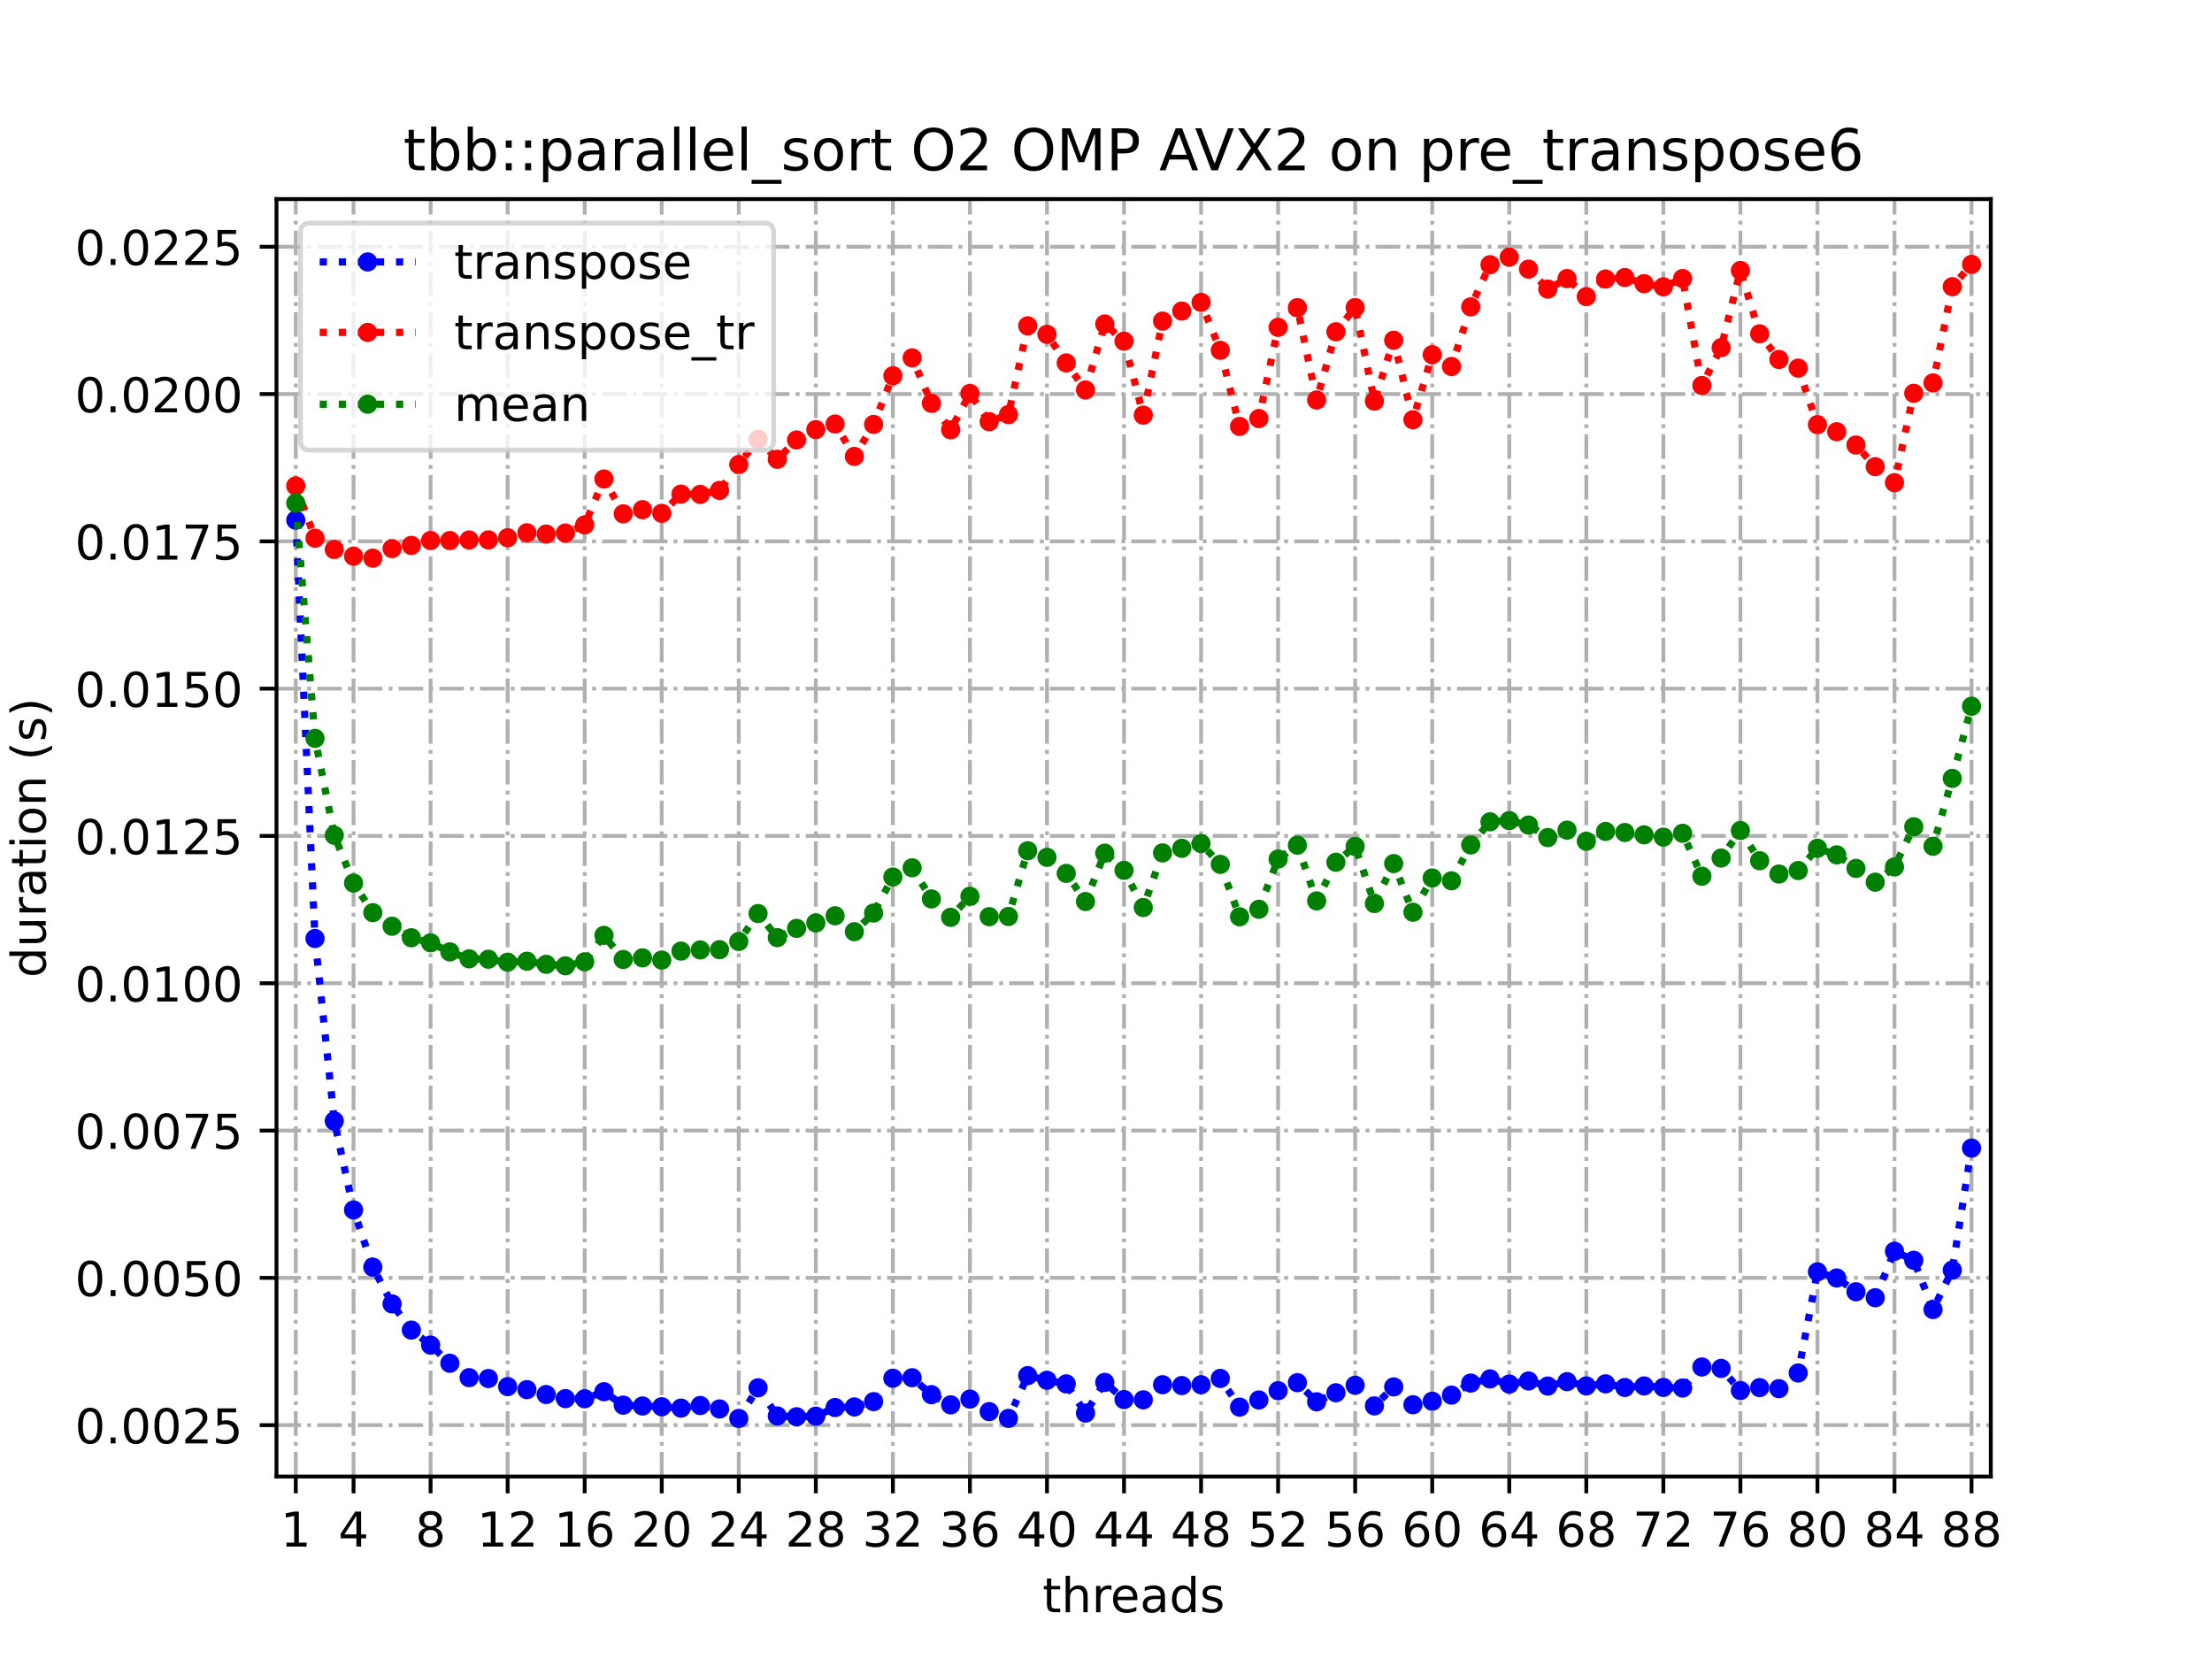 <?xml version="1.0" encoding="utf-8" standalone="no"?>
<!DOCTYPE svg PUBLIC "-//W3C//DTD SVG 1.1//EN"
  "http://www.w3.org/Graphics/SVG/1.1/DTD/svg11.dtd">
<!-- Created with matplotlib (https://matplotlib.org/) -->
<svg height="345.6pt" version="1.1" viewBox="0 0 460.8 345.6" width="460.8pt" xmlns="http://www.w3.org/2000/svg" xmlns:xlink="http://www.w3.org/1999/xlink">
 <defs>
  <style type="text/css">
*{stroke-linecap:butt;stroke-linejoin:round;}
  </style>
 </defs>
 <g id="figure_1">
  <g id="patch_1">
   <path d="M 0 345.6 
L 460.8 345.6 
L 460.8 0 
L 0 0 
z
" style="fill:#ffffff;"/>
  </g>
  <g id="axes_1">
   <g id="patch_2">
    <path d="M 57.6 307.584 
L 414.72 307.584 
L 414.72 41.472 
L 57.6 41.472 
z
" style="fill:#ffffff;"/>
   </g>
   <g id="matplotlib.axis_1">
    <g id="xtick_1">
     <g id="line2d_1">
      <path clip-path="url(#p40d992da5d)" d="M 61.613 307.584 
L 61.613 41.472 
" style="fill:none;stroke:#b0b0b0;stroke-dasharray:5.12,1.28,0.8,1.28;stroke-dashoffset:0;stroke-width:0.8;"/>
     </g>
     <g id="line2d_2">
      <defs>
       <path d="M 0 0 
L 0 3.5 
" id="m8caf60c0e6" style="stroke:#000000;stroke-width:0.8;"/>
      </defs>
      <g>
       <use style="stroke:#000000;stroke-width:0.8;" x="61.613" xlink:href="#m8caf60c0e6" y="307.584"/>
      </g>
     </g>
     <g id="text_1">
      <!-- 1 -->
      <defs>
       <path d="M 12.406 8.297 
L 28.516 8.297 
L 28.516 63.922 
L 10.984 60.406 
L 10.984 69.391 
L 28.422 72.906 
L 38.281 72.906 
L 38.281 8.297 
L 54.391 8.297 
L 54.391 0 
L 12.406 0 
z
" id="DejaVuSans-49"/>
      </defs>
      <g transform="translate(58.431 322.182)scale(0.1 -0.1)">
       <use xlink:href="#DejaVuSans-49"/>
      </g>
     </g>
    </g>
    <g id="xtick_2">
     <g id="line2d_3">
      <path clip-path="url(#p40d992da5d)" d="M 73.65 307.584 
L 73.65 41.472 
" style="fill:none;stroke:#b0b0b0;stroke-dasharray:5.12,1.28,0.8,1.28;stroke-dashoffset:0;stroke-width:0.8;"/>
     </g>
     <g id="line2d_4">
      <g>
       <use style="stroke:#000000;stroke-width:0.8;" x="73.65" xlink:href="#m8caf60c0e6" y="307.584"/>
      </g>
     </g>
     <g id="text_2">
      <!-- 4 -->
      <defs>
       <path d="M 37.797 64.312 
L 12.891 25.391 
L 37.797 25.391 
z
M 35.203 72.906 
L 47.609 72.906 
L 47.609 25.391 
L 58.016 25.391 
L 58.016 17.188 
L 47.609 17.188 
L 47.609 0 
L 37.797 0 
L 37.797 17.188 
L 4.891 17.188 
L 4.891 26.703 
z
" id="DejaVuSans-52"/>
      </defs>
      <g transform="translate(70.469 322.182)scale(0.1 -0.1)">
       <use xlink:href="#DejaVuSans-52"/>
      </g>
     </g>
    </g>
    <g id="xtick_3">
     <g id="line2d_5">
      <path clip-path="url(#p40d992da5d)" d="M 89.701 307.584 
L 89.701 41.472 
" style="fill:none;stroke:#b0b0b0;stroke-dasharray:5.12,1.28,0.8,1.28;stroke-dashoffset:0;stroke-width:0.8;"/>
     </g>
     <g id="line2d_6">
      <g>
       <use style="stroke:#000000;stroke-width:0.8;" x="89.701" xlink:href="#m8caf60c0e6" y="307.584"/>
      </g>
     </g>
     <g id="text_3">
      <!-- 8 -->
      <defs>
       <path d="M 31.781 34.625 
Q 24.75 34.625 20.719 30.859 
Q 16.703 27.094 16.703 20.516 
Q 16.703 13.922 20.719 10.156 
Q 24.75 6.391 31.781 6.391 
Q 38.812 6.391 42.859 10.172 
Q 46.922 13.969 46.922 20.516 
Q 46.922 27.094 42.891 30.859 
Q 38.875 34.625 31.781 34.625 
z
M 21.922 38.812 
Q 15.578 40.375 12.031 44.719 
Q 8.5 49.078 8.5 55.328 
Q 8.5 64.062 14.719 69.141 
Q 20.953 74.219 31.781 74.219 
Q 42.672 74.219 48.875 69.141 
Q 55.078 64.062 55.078 55.328 
Q 55.078 49.078 51.531 44.719 
Q 48 40.375 41.703 38.812 
Q 48.828 37.156 52.797 32.312 
Q 56.781 27.484 56.781 20.516 
Q 56.781 9.906 50.312 4.234 
Q 43.844 -1.422 31.781 -1.422 
Q 19.734 -1.422 13.25 4.234 
Q 6.781 9.906 6.781 20.516 
Q 6.781 27.484 10.781 32.312 
Q 14.797 37.156 21.922 38.812 
z
M 18.312 54.391 
Q 18.312 48.734 21.844 45.562 
Q 25.391 42.391 31.781 42.391 
Q 38.141 42.391 41.719 45.562 
Q 45.312 48.734 45.312 54.391 
Q 45.312 60.062 41.719 63.234 
Q 38.141 66.406 31.781 66.406 
Q 25.391 66.406 21.844 63.234 
Q 18.312 60.062 18.312 54.391 
z
" id="DejaVuSans-56"/>
      </defs>
      <g transform="translate(86.519 322.182)scale(0.1 -0.1)">
       <use xlink:href="#DejaVuSans-56"/>
      </g>
     </g>
    </g>
    <g id="xtick_4">
     <g id="line2d_7">
      <path clip-path="url(#p40d992da5d)" d="M 105.751 307.584 
L 105.751 41.472 
" style="fill:none;stroke:#b0b0b0;stroke-dasharray:5.12,1.28,0.8,1.28;stroke-dashoffset:0;stroke-width:0.8;"/>
     </g>
     <g id="line2d_8">
      <g>
       <use style="stroke:#000000;stroke-width:0.8;" x="105.751" xlink:href="#m8caf60c0e6" y="307.584"/>
      </g>
     </g>
     <g id="text_4">
      <!-- 12 -->
      <defs>
       <path d="M 19.188 8.297 
L 53.609 8.297 
L 53.609 0 
L 7.328 0 
L 7.328 8.297 
Q 12.938 14.109 22.625 23.891 
Q 32.328 33.688 34.812 36.531 
Q 39.547 41.844 41.422 45.531 
Q 43.312 49.219 43.312 52.781 
Q 43.312 58.594 39.234 62.25 
Q 35.156 65.922 28.609 65.922 
Q 23.969 65.922 18.812 64.312 
Q 13.672 62.703 7.812 59.422 
L 7.812 69.391 
Q 13.766 71.781 18.938 73 
Q 24.125 74.219 28.422 74.219 
Q 39.75 74.219 46.484 68.547 
Q 53.219 62.891 53.219 53.422 
Q 53.219 48.922 51.531 44.891 
Q 49.859 40.875 45.406 35.406 
Q 44.188 33.984 37.641 27.219 
Q 31.109 20.453 19.188 8.297 
z
" id="DejaVuSans-50"/>
      </defs>
      <g transform="translate(99.389 322.182)scale(0.1 -0.1)">
       <use xlink:href="#DejaVuSans-49"/>
       <use x="63.623" xlink:href="#DejaVuSans-50"/>
      </g>
     </g>
    </g>
    <g id="xtick_5">
     <g id="line2d_9">
      <path clip-path="url(#p40d992da5d)" d="M 121.801 307.584 
L 121.801 41.472 
" style="fill:none;stroke:#b0b0b0;stroke-dasharray:5.12,1.28,0.8,1.28;stroke-dashoffset:0;stroke-width:0.8;"/>
     </g>
     <g id="line2d_10">
      <g>
       <use style="stroke:#000000;stroke-width:0.8;" x="121.801" xlink:href="#m8caf60c0e6" y="307.584"/>
      </g>
     </g>
     <g id="text_5">
      <!-- 16 -->
      <defs>
       <path d="M 33.016 40.375 
Q 26.375 40.375 22.484 35.828 
Q 18.609 31.297 18.609 23.391 
Q 18.609 15.531 22.484 10.953 
Q 26.375 6.391 33.016 6.391 
Q 39.656 6.391 43.531 10.953 
Q 47.406 15.531 47.406 23.391 
Q 47.406 31.297 43.531 35.828 
Q 39.656 40.375 33.016 40.375 
z
M 52.594 71.297 
L 52.594 62.312 
Q 48.875 64.062 45.094 64.984 
Q 41.312 65.922 37.594 65.922 
Q 27.828 65.922 22.672 59.328 
Q 17.531 52.734 16.797 39.406 
Q 19.672 43.656 24.016 45.922 
Q 28.375 48.188 33.594 48.188 
Q 44.578 48.188 50.953 41.516 
Q 57.328 34.859 57.328 23.391 
Q 57.328 12.156 50.688 5.359 
Q 44.047 -1.422 33.016 -1.422 
Q 20.359 -1.422 13.672 8.266 
Q 6.984 17.969 6.984 36.375 
Q 6.984 53.656 15.188 63.938 
Q 23.391 74.219 37.203 74.219 
Q 40.922 74.219 44.703 73.484 
Q 48.484 72.75 52.594 71.297 
z
" id="DejaVuSans-54"/>
      </defs>
      <g transform="translate(115.439 322.182)scale(0.1 -0.1)">
       <use xlink:href="#DejaVuSans-49"/>
       <use x="63.623" xlink:href="#DejaVuSans-54"/>
      </g>
     </g>
    </g>
    <g id="xtick_6">
     <g id="line2d_11">
      <path clip-path="url(#p40d992da5d)" d="M 137.852 307.584 
L 137.852 41.472 
" style="fill:none;stroke:#b0b0b0;stroke-dasharray:5.12,1.28,0.8,1.28;stroke-dashoffset:0;stroke-width:0.8;"/>
     </g>
     <g id="line2d_12">
      <g>
       <use style="stroke:#000000;stroke-width:0.8;" x="137.852" xlink:href="#m8caf60c0e6" y="307.584"/>
      </g>
     </g>
     <g id="text_6">
      <!-- 20 -->
      <defs>
       <path d="M 31.781 66.406 
Q 24.172 66.406 20.328 58.906 
Q 16.5 51.422 16.5 36.375 
Q 16.5 21.391 20.328 13.891 
Q 24.172 6.391 31.781 6.391 
Q 39.453 6.391 43.281 13.891 
Q 47.125 21.391 47.125 36.375 
Q 47.125 51.422 43.281 58.906 
Q 39.453 66.406 31.781 66.406 
z
M 31.781 74.219 
Q 44.047 74.219 50.516 64.516 
Q 56.984 54.828 56.984 36.375 
Q 56.984 17.969 50.516 8.266 
Q 44.047 -1.422 31.781 -1.422 
Q 19.531 -1.422 13.062 8.266 
Q 6.594 17.969 6.594 36.375 
Q 6.594 54.828 13.062 64.516 
Q 19.531 74.219 31.781 74.219 
z
" id="DejaVuSans-48"/>
      </defs>
      <g transform="translate(131.489 322.182)scale(0.1 -0.1)">
       <use xlink:href="#DejaVuSans-50"/>
       <use x="63.623" xlink:href="#DejaVuSans-48"/>
      </g>
     </g>
    </g>
    <g id="xtick_7">
     <g id="line2d_13">
      <path clip-path="url(#p40d992da5d)" d="M 153.902 307.584 
L 153.902 41.472 
" style="fill:none;stroke:#b0b0b0;stroke-dasharray:5.12,1.28,0.8,1.28;stroke-dashoffset:0;stroke-width:0.8;"/>
     </g>
     <g id="line2d_14">
      <g>
       <use style="stroke:#000000;stroke-width:0.8;" x="153.902" xlink:href="#m8caf60c0e6" y="307.584"/>
      </g>
     </g>
     <g id="text_7">
      <!-- 24 -->
      <g transform="translate(147.54 322.182)scale(0.1 -0.1)">
       <use xlink:href="#DejaVuSans-50"/>
       <use x="63.623" xlink:href="#DejaVuSans-52"/>
      </g>
     </g>
    </g>
    <g id="xtick_8">
     <g id="line2d_15">
      <path clip-path="url(#p40d992da5d)" d="M 169.952 307.584 
L 169.952 41.472 
" style="fill:none;stroke:#b0b0b0;stroke-dasharray:5.12,1.28,0.8,1.28;stroke-dashoffset:0;stroke-width:0.8;"/>
     </g>
     <g id="line2d_16">
      <g>
       <use style="stroke:#000000;stroke-width:0.8;" x="169.952" xlink:href="#m8caf60c0e6" y="307.584"/>
      </g>
     </g>
     <g id="text_8">
      <!-- 28 -->
      <g transform="translate(163.59 322.182)scale(0.1 -0.1)">
       <use xlink:href="#DejaVuSans-50"/>
       <use x="63.623" xlink:href="#DejaVuSans-56"/>
      </g>
     </g>
    </g>
    <g id="xtick_9">
     <g id="line2d_17">
      <path clip-path="url(#p40d992da5d)" d="M 186.003 307.584 
L 186.003 41.472 
" style="fill:none;stroke:#b0b0b0;stroke-dasharray:5.12,1.28,0.8,1.28;stroke-dashoffset:0;stroke-width:0.8;"/>
     </g>
     <g id="line2d_18">
      <g>
       <use style="stroke:#000000;stroke-width:0.8;" x="186.003" xlink:href="#m8caf60c0e6" y="307.584"/>
      </g>
     </g>
     <g id="text_9">
      <!-- 32 -->
      <defs>
       <path d="M 40.578 39.312 
Q 47.656 37.797 51.625 33 
Q 55.609 28.219 55.609 21.188 
Q 55.609 10.406 48.188 4.484 
Q 40.766 -1.422 27.094 -1.422 
Q 22.516 -1.422 17.656 -0.516 
Q 12.797 0.391 7.625 2.203 
L 7.625 11.719 
Q 11.719 9.328 16.594 8.109 
Q 21.484 6.891 26.812 6.891 
Q 36.078 6.891 40.938 10.547 
Q 45.797 14.203 45.797 21.188 
Q 45.797 27.641 41.281 31.266 
Q 36.766 34.906 28.719 34.906 
L 20.219 34.906 
L 20.219 43.016 
L 29.109 43.016 
Q 36.375 43.016 40.234 45.922 
Q 44.094 48.828 44.094 54.297 
Q 44.094 59.906 40.109 62.906 
Q 36.141 65.922 28.719 65.922 
Q 24.656 65.922 20.016 65.031 
Q 15.375 64.156 9.812 62.312 
L 9.812 71.094 
Q 15.438 72.656 20.344 73.438 
Q 25.25 74.219 29.594 74.219 
Q 40.828 74.219 47.359 69.109 
Q 53.906 64.016 53.906 55.328 
Q 53.906 49.266 50.438 45.094 
Q 46.969 40.922 40.578 39.312 
z
" id="DejaVuSans-51"/>
      </defs>
      <g transform="translate(179.64 322.182)scale(0.1 -0.1)">
       <use xlink:href="#DejaVuSans-51"/>
       <use x="63.623" xlink:href="#DejaVuSans-50"/>
      </g>
     </g>
    </g>
    <g id="xtick_10">
     <g id="line2d_19">
      <path clip-path="url(#p40d992da5d)" d="M 202.053 307.584 
L 202.053 41.472 
" style="fill:none;stroke:#b0b0b0;stroke-dasharray:5.12,1.28,0.8,1.28;stroke-dashoffset:0;stroke-width:0.8;"/>
     </g>
     <g id="line2d_20">
      <g>
       <use style="stroke:#000000;stroke-width:0.8;" x="202.053" xlink:href="#m8caf60c0e6" y="307.584"/>
      </g>
     </g>
     <g id="text_10">
      <!-- 36 -->
      <g transform="translate(195.691 322.182)scale(0.1 -0.1)">
       <use xlink:href="#DejaVuSans-51"/>
       <use x="63.623" xlink:href="#DejaVuSans-54"/>
      </g>
     </g>
    </g>
    <g id="xtick_11">
     <g id="line2d_21">
      <path clip-path="url(#p40d992da5d)" d="M 218.103 307.584 
L 218.103 41.472 
" style="fill:none;stroke:#b0b0b0;stroke-dasharray:5.12,1.28,0.8,1.28;stroke-dashoffset:0;stroke-width:0.8;"/>
     </g>
     <g id="line2d_22">
      <g>
       <use style="stroke:#000000;stroke-width:0.8;" x="218.103" xlink:href="#m8caf60c0e6" y="307.584"/>
      </g>
     </g>
     <g id="text_11">
      <!-- 40 -->
      <g transform="translate(211.741 322.182)scale(0.1 -0.1)">
       <use xlink:href="#DejaVuSans-52"/>
       <use x="63.623" xlink:href="#DejaVuSans-48"/>
      </g>
     </g>
    </g>
    <g id="xtick_12">
     <g id="line2d_23">
      <path clip-path="url(#p40d992da5d)" d="M 234.154 307.584 
L 234.154 41.472 
" style="fill:none;stroke:#b0b0b0;stroke-dasharray:5.12,1.28,0.8,1.28;stroke-dashoffset:0;stroke-width:0.8;"/>
     </g>
     <g id="line2d_24">
      <g>
       <use style="stroke:#000000;stroke-width:0.8;" x="234.154" xlink:href="#m8caf60c0e6" y="307.584"/>
      </g>
     </g>
     <g id="text_12">
      <!-- 44 -->
      <g transform="translate(227.791 322.182)scale(0.1 -0.1)">
       <use xlink:href="#DejaVuSans-52"/>
       <use x="63.623" xlink:href="#DejaVuSans-52"/>
      </g>
     </g>
    </g>
    <g id="xtick_13">
     <g id="line2d_25">
      <path clip-path="url(#p40d992da5d)" d="M 250.204 307.584 
L 250.204 41.472 
" style="fill:none;stroke:#b0b0b0;stroke-dasharray:5.12,1.28,0.8,1.28;stroke-dashoffset:0;stroke-width:0.8;"/>
     </g>
     <g id="line2d_26">
      <g>
       <use style="stroke:#000000;stroke-width:0.8;" x="250.204" xlink:href="#m8caf60c0e6" y="307.584"/>
      </g>
     </g>
     <g id="text_13">
      <!-- 48 -->
      <g transform="translate(243.842 322.182)scale(0.1 -0.1)">
       <use xlink:href="#DejaVuSans-52"/>
       <use x="63.623" xlink:href="#DejaVuSans-56"/>
      </g>
     </g>
    </g>
    <g id="xtick_14">
     <g id="line2d_27">
      <path clip-path="url(#p40d992da5d)" d="M 266.254 307.584 
L 266.254 41.472 
" style="fill:none;stroke:#b0b0b0;stroke-dasharray:5.12,1.28,0.8,1.28;stroke-dashoffset:0;stroke-width:0.8;"/>
     </g>
     <g id="line2d_28">
      <g>
       <use style="stroke:#000000;stroke-width:0.8;" x="266.254" xlink:href="#m8caf60c0e6" y="307.584"/>
      </g>
     </g>
     <g id="text_14">
      <!-- 52 -->
      <defs>
       <path d="M 10.797 72.906 
L 49.516 72.906 
L 49.516 64.594 
L 19.828 64.594 
L 19.828 46.734 
Q 21.969 47.469 24.109 47.828 
Q 26.266 48.188 28.422 48.188 
Q 40.625 48.188 47.75 41.5 
Q 54.891 34.812 54.891 23.391 
Q 54.891 11.625 47.562 5.094 
Q 40.234 -1.422 26.906 -1.422 
Q 22.312 -1.422 17.547 -0.641 
Q 12.797 0.141 7.719 1.703 
L 7.719 11.625 
Q 12.109 9.234 16.797 8.062 
Q 21.484 6.891 26.703 6.891 
Q 35.156 6.891 40.078 11.328 
Q 45.016 15.766 45.016 23.391 
Q 45.016 31 40.078 35.438 
Q 35.156 39.891 26.703 39.891 
Q 22.75 39.891 18.812 39.016 
Q 14.891 38.141 10.797 36.281 
z
" id="DejaVuSans-53"/>
      </defs>
      <g transform="translate(259.892 322.182)scale(0.1 -0.1)">
       <use xlink:href="#DejaVuSans-53"/>
       <use x="63.623" xlink:href="#DejaVuSans-50"/>
      </g>
     </g>
    </g>
    <g id="xtick_15">
     <g id="line2d_29">
      <path clip-path="url(#p40d992da5d)" d="M 282.305 307.584 
L 282.305 41.472 
" style="fill:none;stroke:#b0b0b0;stroke-dasharray:5.12,1.28,0.8,1.28;stroke-dashoffset:0;stroke-width:0.8;"/>
     </g>
     <g id="line2d_30">
      <g>
       <use style="stroke:#000000;stroke-width:0.8;" x="282.305" xlink:href="#m8caf60c0e6" y="307.584"/>
      </g>
     </g>
     <g id="text_15">
      <!-- 56 -->
      <g transform="translate(275.942 322.182)scale(0.1 -0.1)">
       <use xlink:href="#DejaVuSans-53"/>
       <use x="63.623" xlink:href="#DejaVuSans-54"/>
      </g>
     </g>
    </g>
    <g id="xtick_16">
     <g id="line2d_31">
      <path clip-path="url(#p40d992da5d)" d="M 298.355 307.584 
L 298.355 41.472 
" style="fill:none;stroke:#b0b0b0;stroke-dasharray:5.12,1.28,0.8,1.28;stroke-dashoffset:0;stroke-width:0.8;"/>
     </g>
     <g id="line2d_32">
      <g>
       <use style="stroke:#000000;stroke-width:0.8;" x="298.355" xlink:href="#m8caf60c0e6" y="307.584"/>
      </g>
     </g>
     <g id="text_16">
      <!-- 60 -->
      <g transform="translate(291.993 322.182)scale(0.1 -0.1)">
       <use xlink:href="#DejaVuSans-54"/>
       <use x="63.623" xlink:href="#DejaVuSans-48"/>
      </g>
     </g>
    </g>
    <g id="xtick_17">
     <g id="line2d_33">
      <path clip-path="url(#p40d992da5d)" d="M 314.405 307.584 
L 314.405 41.472 
" style="fill:none;stroke:#b0b0b0;stroke-dasharray:5.12,1.28,0.8,1.28;stroke-dashoffset:0;stroke-width:0.8;"/>
     </g>
     <g id="line2d_34">
      <g>
       <use style="stroke:#000000;stroke-width:0.8;" x="314.405" xlink:href="#m8caf60c0e6" y="307.584"/>
      </g>
     </g>
     <g id="text_17">
      <!-- 64 -->
      <g transform="translate(308.043 322.182)scale(0.1 -0.1)">
       <use xlink:href="#DejaVuSans-54"/>
       <use x="63.623" xlink:href="#DejaVuSans-52"/>
      </g>
     </g>
    </g>
    <g id="xtick_18">
     <g id="line2d_35">
      <path clip-path="url(#p40d992da5d)" d="M 330.456 307.584 
L 330.456 41.472 
" style="fill:none;stroke:#b0b0b0;stroke-dasharray:5.12,1.28,0.8,1.28;stroke-dashoffset:0;stroke-width:0.8;"/>
     </g>
     <g id="line2d_36">
      <g>
       <use style="stroke:#000000;stroke-width:0.8;" x="330.456" xlink:href="#m8caf60c0e6" y="307.584"/>
      </g>
     </g>
     <g id="text_18">
      <!-- 68 -->
      <g transform="translate(324.093 322.182)scale(0.1 -0.1)">
       <use xlink:href="#DejaVuSans-54"/>
       <use x="63.623" xlink:href="#DejaVuSans-56"/>
      </g>
     </g>
    </g>
    <g id="xtick_19">
     <g id="line2d_37">
      <path clip-path="url(#p40d992da5d)" d="M 346.506 307.584 
L 346.506 41.472 
" style="fill:none;stroke:#b0b0b0;stroke-dasharray:5.12,1.28,0.8,1.28;stroke-dashoffset:0;stroke-width:0.8;"/>
     </g>
     <g id="line2d_38">
      <g>
       <use style="stroke:#000000;stroke-width:0.8;" x="346.506" xlink:href="#m8caf60c0e6" y="307.584"/>
      </g>
     </g>
     <g id="text_19">
      <!-- 72 -->
      <defs>
       <path d="M 8.203 72.906 
L 55.078 72.906 
L 55.078 68.703 
L 28.609 0 
L 18.312 0 
L 43.219 64.594 
L 8.203 64.594 
z
" id="DejaVuSans-55"/>
      </defs>
      <g transform="translate(340.144 322.182)scale(0.1 -0.1)">
       <use xlink:href="#DejaVuSans-55"/>
       <use x="63.623" xlink:href="#DejaVuSans-50"/>
      </g>
     </g>
    </g>
    <g id="xtick_20">
     <g id="line2d_39">
      <path clip-path="url(#p40d992da5d)" d="M 362.556 307.584 
L 362.556 41.472 
" style="fill:none;stroke:#b0b0b0;stroke-dasharray:5.12,1.28,0.8,1.28;stroke-dashoffset:0;stroke-width:0.8;"/>
     </g>
     <g id="line2d_40">
      <g>
       <use style="stroke:#000000;stroke-width:0.8;" x="362.556" xlink:href="#m8caf60c0e6" y="307.584"/>
      </g>
     </g>
     <g id="text_20">
      <!-- 76 -->
      <g transform="translate(356.194 322.182)scale(0.1 -0.1)">
       <use xlink:href="#DejaVuSans-55"/>
       <use x="63.623" xlink:href="#DejaVuSans-54"/>
      </g>
     </g>
    </g>
    <g id="xtick_21">
     <g id="line2d_41">
      <path clip-path="url(#p40d992da5d)" d="M 378.607 307.584 
L 378.607 41.472 
" style="fill:none;stroke:#b0b0b0;stroke-dasharray:5.12,1.28,0.8,1.28;stroke-dashoffset:0;stroke-width:0.8;"/>
     </g>
     <g id="line2d_42">
      <g>
       <use style="stroke:#000000;stroke-width:0.8;" x="378.607" xlink:href="#m8caf60c0e6" y="307.584"/>
      </g>
     </g>
     <g id="text_21">
      <!-- 80 -->
      <g transform="translate(372.244 322.182)scale(0.1 -0.1)">
       <use xlink:href="#DejaVuSans-56"/>
       <use x="63.623" xlink:href="#DejaVuSans-48"/>
      </g>
     </g>
    </g>
    <g id="xtick_22">
     <g id="line2d_43">
      <path clip-path="url(#p40d992da5d)" d="M 394.657 307.584 
L 394.657 41.472 
" style="fill:none;stroke:#b0b0b0;stroke-dasharray:5.12,1.28,0.8,1.28;stroke-dashoffset:0;stroke-width:0.8;"/>
     </g>
     <g id="line2d_44">
      <g>
       <use style="stroke:#000000;stroke-width:0.8;" x="394.657" xlink:href="#m8caf60c0e6" y="307.584"/>
      </g>
     </g>
     <g id="text_22">
      <!-- 84 -->
      <g transform="translate(388.295 322.182)scale(0.1 -0.1)">
       <use xlink:href="#DejaVuSans-56"/>
       <use x="63.623" xlink:href="#DejaVuSans-52"/>
      </g>
     </g>
    </g>
    <g id="xtick_23">
     <g id="line2d_45">
      <path clip-path="url(#p40d992da5d)" d="M 410.707 307.584 
L 410.707 41.472 
" style="fill:none;stroke:#b0b0b0;stroke-dasharray:5.12,1.28,0.8,1.28;stroke-dashoffset:0;stroke-width:0.8;"/>
     </g>
     <g id="line2d_46">
      <g>
       <use style="stroke:#000000;stroke-width:0.8;" x="410.707" xlink:href="#m8caf60c0e6" y="307.584"/>
      </g>
     </g>
     <g id="text_23">
      <!-- 88 -->
      <g transform="translate(404.345 322.182)scale(0.1 -0.1)">
       <use xlink:href="#DejaVuSans-56"/>
       <use x="63.623" xlink:href="#DejaVuSans-56"/>
      </g>
     </g>
    </g>
    <g id="text_24">
     <!-- threads -->
     <defs>
      <path d="M 18.312 70.219 
L 18.312 54.688 
L 36.812 54.688 
L 36.812 47.703 
L 18.312 47.703 
L 18.312 18.016 
Q 18.312 11.328 20.141 9.422 
Q 21.969 7.516 27.594 7.516 
L 36.812 7.516 
L 36.812 0 
L 27.594 0 
Q 17.188 0 13.234 3.875 
Q 9.281 7.766 9.281 18.016 
L 9.281 47.703 
L 2.688 47.703 
L 2.688 54.688 
L 9.281 54.688 
L 9.281 70.219 
z
" id="DejaVuSans-116"/>
      <path d="M 54.891 33.016 
L 54.891 0 
L 45.906 0 
L 45.906 32.719 
Q 45.906 40.484 42.875 44.328 
Q 39.844 48.188 33.797 48.188 
Q 26.516 48.188 22.312 43.547 
Q 18.109 38.922 18.109 30.906 
L 18.109 0 
L 9.078 0 
L 9.078 75.984 
L 18.109 75.984 
L 18.109 46.188 
Q 21.344 51.125 25.703 53.562 
Q 30.078 56 35.797 56 
Q 45.219 56 50.047 50.172 
Q 54.891 44.344 54.891 33.016 
z
" id="DejaVuSans-104"/>
      <path d="M 41.109 46.297 
Q 39.594 47.172 37.812 47.578 
Q 36.031 48 33.891 48 
Q 26.266 48 22.188 43.047 
Q 18.109 38.094 18.109 28.812 
L 18.109 0 
L 9.078 0 
L 9.078 54.688 
L 18.109 54.688 
L 18.109 46.188 
Q 20.953 51.172 25.484 53.578 
Q 30.031 56 36.531 56 
Q 37.453 56 38.578 55.875 
Q 39.703 55.766 41.062 55.516 
z
" id="DejaVuSans-114"/>
      <path d="M 56.203 29.594 
L 56.203 25.203 
L 14.891 25.203 
Q 15.484 15.922 20.484 11.062 
Q 25.484 6.203 34.422 6.203 
Q 39.594 6.203 44.453 7.469 
Q 49.312 8.734 54.109 11.281 
L 54.109 2.781 
Q 49.266 0.734 44.188 -0.344 
Q 39.109 -1.422 33.891 -1.422 
Q 20.797 -1.422 13.156 6.188 
Q 5.516 13.812 5.516 26.812 
Q 5.516 40.234 12.766 48.109 
Q 20.016 56 32.328 56 
Q 43.359 56 49.781 48.891 
Q 56.203 41.797 56.203 29.594 
z
M 47.219 32.234 
Q 47.125 39.594 43.094 43.984 
Q 39.062 48.391 32.422 48.391 
Q 24.906 48.391 20.391 44.141 
Q 15.875 39.891 15.188 32.172 
z
" id="DejaVuSans-101"/>
      <path d="M 34.281 27.484 
Q 23.391 27.484 19.188 25 
Q 14.984 22.516 14.984 16.5 
Q 14.984 11.719 18.141 8.906 
Q 21.297 6.109 26.703 6.109 
Q 34.188 6.109 38.703 11.406 
Q 43.219 16.703 43.219 25.484 
L 43.219 27.484 
z
M 52.203 31.203 
L 52.203 0 
L 43.219 0 
L 43.219 8.297 
Q 40.141 3.328 35.547 0.953 
Q 30.953 -1.422 24.312 -1.422 
Q 15.922 -1.422 10.953 3.297 
Q 6 8.016 6 15.922 
Q 6 25.141 12.172 29.828 
Q 18.359 34.516 30.609 34.516 
L 43.219 34.516 
L 43.219 35.406 
Q 43.219 41.609 39.141 45 
Q 35.062 48.391 27.688 48.391 
Q 23 48.391 18.547 47.266 
Q 14.109 46.141 10.016 43.891 
L 10.016 52.203 
Q 14.938 54.109 19.578 55.047 
Q 24.219 56 28.609 56 
Q 40.484 56 46.344 49.844 
Q 52.203 43.703 52.203 31.203 
z
" id="DejaVuSans-97"/>
      <path d="M 45.406 46.391 
L 45.406 75.984 
L 54.391 75.984 
L 54.391 0 
L 45.406 0 
L 45.406 8.203 
Q 42.578 3.328 38.25 0.953 
Q 33.938 -1.422 27.875 -1.422 
Q 17.969 -1.422 11.734 6.484 
Q 5.516 14.406 5.516 27.297 
Q 5.516 40.188 11.734 48.094 
Q 17.969 56 27.875 56 
Q 33.938 56 38.25 53.625 
Q 42.578 51.266 45.406 46.391 
z
M 14.797 27.297 
Q 14.797 17.391 18.875 11.75 
Q 22.953 6.109 30.078 6.109 
Q 37.203 6.109 41.297 11.75 
Q 45.406 17.391 45.406 27.297 
Q 45.406 37.203 41.297 42.844 
Q 37.203 48.484 30.078 48.484 
Q 22.953 48.484 18.875 42.844 
Q 14.797 37.203 14.797 27.297 
z
" id="DejaVuSans-100"/>
      <path d="M 44.281 53.078 
L 44.281 44.578 
Q 40.484 46.531 36.375 47.5 
Q 32.281 48.484 27.875 48.484 
Q 21.188 48.484 17.844 46.438 
Q 14.5 44.391 14.5 40.281 
Q 14.5 37.156 16.891 35.375 
Q 19.281 33.594 26.516 31.984 
L 29.594 31.297 
Q 39.156 29.25 43.188 25.516 
Q 47.219 21.781 47.219 15.094 
Q 47.219 7.469 41.188 3.016 
Q 35.156 -1.422 24.609 -1.422 
Q 20.219 -1.422 15.453 -0.562 
Q 10.688 0.297 5.422 2 
L 5.422 11.281 
Q 10.406 8.688 15.234 7.391 
Q 20.062 6.109 24.812 6.109 
Q 31.156 6.109 34.562 8.281 
Q 37.984 10.453 37.984 14.406 
Q 37.984 18.062 35.516 20.016 
Q 33.062 21.969 24.703 23.781 
L 21.578 24.516 
Q 13.234 26.266 9.516 29.906 
Q 5.812 33.547 5.812 39.891 
Q 5.812 47.609 11.281 51.797 
Q 16.75 56 26.812 56 
Q 31.781 56 36.172 55.266 
Q 40.578 54.547 44.281 53.078 
z
" id="DejaVuSans-115"/>
     </defs>
     <g transform="translate(217.169 335.861)scale(0.1 -0.1)">
      <use xlink:href="#DejaVuSans-116"/>
      <use x="39.209" xlink:href="#DejaVuSans-104"/>
      <use x="102.588" xlink:href="#DejaVuSans-114"/>
      <use x="141.451" xlink:href="#DejaVuSans-101"/>
      <use x="202.975" xlink:href="#DejaVuSans-97"/>
      <use x="264.254" xlink:href="#DejaVuSans-100"/>
      <use x="327.73" xlink:href="#DejaVuSans-115"/>
     </g>
    </g>
   </g>
   <g id="matplotlib.axis_2">
    <g id="ytick_1">
     <g id="line2d_47">
      <path clip-path="url(#p40d992da5d)" d="M 57.6 296.884 
L 414.72 296.884 
" style="fill:none;stroke:#b0b0b0;stroke-dasharray:5.12,1.28,0.8,1.28;stroke-dashoffset:0;stroke-width:0.8;"/>
     </g>
     <g id="line2d_48">
      <defs>
       <path d="M 0 0 
L -3.5 0 
" id="m1bcca62d99" style="stroke:#000000;stroke-width:0.8;"/>
      </defs>
      <g>
       <use style="stroke:#000000;stroke-width:0.8;" x="57.6" xlink:href="#m1bcca62d99" y="296.884"/>
      </g>
     </g>
     <g id="text_25">
      <!-- 0.0025 -->
      <defs>
       <path d="M 10.688 12.406 
L 21 12.406 
L 21 0 
L 10.688 0 
z
" id="DejaVuSans-46"/>
      </defs>
      <g transform="translate(15.609 300.683)scale(0.1 -0.1)">
       <use xlink:href="#DejaVuSans-48"/>
       <use x="63.623" xlink:href="#DejaVuSans-46"/>
       <use x="95.41" xlink:href="#DejaVuSans-48"/>
       <use x="159.033" xlink:href="#DejaVuSans-48"/>
       <use x="222.656" xlink:href="#DejaVuSans-50"/>
       <use x="286.279" xlink:href="#DejaVuSans-53"/>
      </g>
     </g>
    </g>
    <g id="ytick_2">
     <g id="line2d_49">
      <path clip-path="url(#p40d992da5d)" d="M 57.6 266.199 
L 414.72 266.199 
" style="fill:none;stroke:#b0b0b0;stroke-dasharray:5.12,1.28,0.8,1.28;stroke-dashoffset:0;stroke-width:0.8;"/>
     </g>
     <g id="line2d_50">
      <g>
       <use style="stroke:#000000;stroke-width:0.8;" x="57.6" xlink:href="#m1bcca62d99" y="266.199"/>
      </g>
     </g>
     <g id="text_26">
      <!-- 0.0050 -->
      <g transform="translate(15.609 269.998)scale(0.1 -0.1)">
       <use xlink:href="#DejaVuSans-48"/>
       <use x="63.623" xlink:href="#DejaVuSans-46"/>
       <use x="95.41" xlink:href="#DejaVuSans-48"/>
       <use x="159.033" xlink:href="#DejaVuSans-48"/>
       <use x="222.656" xlink:href="#DejaVuSans-53"/>
       <use x="286.279" xlink:href="#DejaVuSans-48"/>
      </g>
     </g>
    </g>
    <g id="ytick_3">
     <g id="line2d_51">
      <path clip-path="url(#p40d992da5d)" d="M 57.6 235.514 
L 414.72 235.514 
" style="fill:none;stroke:#b0b0b0;stroke-dasharray:5.12,1.28,0.8,1.28;stroke-dashoffset:0;stroke-width:0.8;"/>
     </g>
     <g id="line2d_52">
      <g>
       <use style="stroke:#000000;stroke-width:0.8;" x="57.6" xlink:href="#m1bcca62d99" y="235.514"/>
      </g>
     </g>
     <g id="text_27">
      <!-- 0.0075 -->
      <g transform="translate(15.609 239.313)scale(0.1 -0.1)">
       <use xlink:href="#DejaVuSans-48"/>
       <use x="63.623" xlink:href="#DejaVuSans-46"/>
       <use x="95.41" xlink:href="#DejaVuSans-48"/>
       <use x="159.033" xlink:href="#DejaVuSans-48"/>
       <use x="222.656" xlink:href="#DejaVuSans-55"/>
       <use x="286.279" xlink:href="#DejaVuSans-53"/>
      </g>
     </g>
    </g>
    <g id="ytick_4">
     <g id="line2d_53">
      <path clip-path="url(#p40d992da5d)" d="M 57.6 204.829 
L 414.72 204.829 
" style="fill:none;stroke:#b0b0b0;stroke-dasharray:5.12,1.28,0.8,1.28;stroke-dashoffset:0;stroke-width:0.8;"/>
     </g>
     <g id="line2d_54">
      <g>
       <use style="stroke:#000000;stroke-width:0.8;" x="57.6" xlink:href="#m1bcca62d99" y="204.829"/>
      </g>
     </g>
     <g id="text_28">
      <!-- 0.0100 -->
      <g transform="translate(15.609 208.628)scale(0.1 -0.1)">
       <use xlink:href="#DejaVuSans-48"/>
       <use x="63.623" xlink:href="#DejaVuSans-46"/>
       <use x="95.41" xlink:href="#DejaVuSans-48"/>
       <use x="159.033" xlink:href="#DejaVuSans-49"/>
       <use x="222.656" xlink:href="#DejaVuSans-48"/>
       <use x="286.279" xlink:href="#DejaVuSans-48"/>
      </g>
     </g>
    </g>
    <g id="ytick_5">
     <g id="line2d_55">
      <path clip-path="url(#p40d992da5d)" d="M 57.6 174.144 
L 414.72 174.144 
" style="fill:none;stroke:#b0b0b0;stroke-dasharray:5.12,1.28,0.8,1.28;stroke-dashoffset:0;stroke-width:0.8;"/>
     </g>
     <g id="line2d_56">
      <g>
       <use style="stroke:#000000;stroke-width:0.8;" x="57.6" xlink:href="#m1bcca62d99" y="174.144"/>
      </g>
     </g>
     <g id="text_29">
      <!-- 0.0125 -->
      <g transform="translate(15.609 177.943)scale(0.1 -0.1)">
       <use xlink:href="#DejaVuSans-48"/>
       <use x="63.623" xlink:href="#DejaVuSans-46"/>
       <use x="95.41" xlink:href="#DejaVuSans-48"/>
       <use x="159.033" xlink:href="#DejaVuSans-49"/>
       <use x="222.656" xlink:href="#DejaVuSans-50"/>
       <use x="286.279" xlink:href="#DejaVuSans-53"/>
      </g>
     </g>
    </g>
    <g id="ytick_6">
     <g id="line2d_57">
      <path clip-path="url(#p40d992da5d)" d="M 57.6 143.459 
L 414.72 143.459 
" style="fill:none;stroke:#b0b0b0;stroke-dasharray:5.12,1.28,0.8,1.28;stroke-dashoffset:0;stroke-width:0.8;"/>
     </g>
     <g id="line2d_58">
      <g>
       <use style="stroke:#000000;stroke-width:0.8;" x="57.6" xlink:href="#m1bcca62d99" y="143.459"/>
      </g>
     </g>
     <g id="text_30">
      <!-- 0.0150 -->
      <g transform="translate(15.609 147.258)scale(0.1 -0.1)">
       <use xlink:href="#DejaVuSans-48"/>
       <use x="63.623" xlink:href="#DejaVuSans-46"/>
       <use x="95.41" xlink:href="#DejaVuSans-48"/>
       <use x="159.033" xlink:href="#DejaVuSans-49"/>
       <use x="222.656" xlink:href="#DejaVuSans-53"/>
       <use x="286.279" xlink:href="#DejaVuSans-48"/>
      </g>
     </g>
    </g>
    <g id="ytick_7">
     <g id="line2d_59">
      <path clip-path="url(#p40d992da5d)" d="M 57.6 112.774 
L 414.72 112.774 
" style="fill:none;stroke:#b0b0b0;stroke-dasharray:5.12,1.28,0.8,1.28;stroke-dashoffset:0;stroke-width:0.8;"/>
     </g>
     <g id="line2d_60">
      <g>
       <use style="stroke:#000000;stroke-width:0.8;" x="57.6" xlink:href="#m1bcca62d99" y="112.774"/>
      </g>
     </g>
     <g id="text_31">
      <!-- 0.0175 -->
      <g transform="translate(15.609 116.573)scale(0.1 -0.1)">
       <use xlink:href="#DejaVuSans-48"/>
       <use x="63.623" xlink:href="#DejaVuSans-46"/>
       <use x="95.41" xlink:href="#DejaVuSans-48"/>
       <use x="159.033" xlink:href="#DejaVuSans-49"/>
       <use x="222.656" xlink:href="#DejaVuSans-55"/>
       <use x="286.279" xlink:href="#DejaVuSans-53"/>
      </g>
     </g>
    </g>
    <g id="ytick_8">
     <g id="line2d_61">
      <path clip-path="url(#p40d992da5d)" d="M 57.6 82.089 
L 414.72 82.089 
" style="fill:none;stroke:#b0b0b0;stroke-dasharray:5.12,1.28,0.8,1.28;stroke-dashoffset:0;stroke-width:0.8;"/>
     </g>
     <g id="line2d_62">
      <g>
       <use style="stroke:#000000;stroke-width:0.8;" x="57.6" xlink:href="#m1bcca62d99" y="82.089"/>
      </g>
     </g>
     <g id="text_32">
      <!-- 0.0200 -->
      <g transform="translate(15.609 85.888)scale(0.1 -0.1)">
       <use xlink:href="#DejaVuSans-48"/>
       <use x="63.623" xlink:href="#DejaVuSans-46"/>
       <use x="95.41" xlink:href="#DejaVuSans-48"/>
       <use x="159.033" xlink:href="#DejaVuSans-50"/>
       <use x="222.656" xlink:href="#DejaVuSans-48"/>
       <use x="286.279" xlink:href="#DejaVuSans-48"/>
      </g>
     </g>
    </g>
    <g id="ytick_9">
     <g id="line2d_63">
      <path clip-path="url(#p40d992da5d)" d="M 57.6 51.404 
L 414.72 51.404 
" style="fill:none;stroke:#b0b0b0;stroke-dasharray:5.12,1.28,0.8,1.28;stroke-dashoffset:0;stroke-width:0.8;"/>
     </g>
     <g id="line2d_64">
      <g>
       <use style="stroke:#000000;stroke-width:0.8;" x="57.6" xlink:href="#m1bcca62d99" y="51.404"/>
      </g>
     </g>
     <g id="text_33">
      <!-- 0.0225 -->
      <g transform="translate(15.609 55.203)scale(0.1 -0.1)">
       <use xlink:href="#DejaVuSans-48"/>
       <use x="63.623" xlink:href="#DejaVuSans-46"/>
       <use x="95.41" xlink:href="#DejaVuSans-48"/>
       <use x="159.033" xlink:href="#DejaVuSans-50"/>
       <use x="222.656" xlink:href="#DejaVuSans-50"/>
       <use x="286.279" xlink:href="#DejaVuSans-53"/>
      </g>
     </g>
    </g>
    <g id="text_34">
     <!-- duration (s) -->
     <defs>
      <path d="M 8.5 21.578 
L 8.5 54.688 
L 17.484 54.688 
L 17.484 21.922 
Q 17.484 14.156 20.5 10.266 
Q 23.531 6.391 29.594 6.391 
Q 36.859 6.391 41.078 11.031 
Q 45.312 15.672 45.312 23.688 
L 45.312 54.688 
L 54.297 54.688 
L 54.297 0 
L 45.312 0 
L 45.312 8.406 
Q 42.047 3.422 37.719 1 
Q 33.406 -1.422 27.688 -1.422 
Q 18.266 -1.422 13.375 4.438 
Q 8.5 10.297 8.5 21.578 
z
M 31.109 56 
z
" id="DejaVuSans-117"/>
      <path d="M 9.422 54.688 
L 18.406 54.688 
L 18.406 0 
L 9.422 0 
z
M 9.422 75.984 
L 18.406 75.984 
L 18.406 64.594 
L 9.422 64.594 
z
" id="DejaVuSans-105"/>
      <path d="M 30.609 48.391 
Q 23.391 48.391 19.188 42.75 
Q 14.984 37.109 14.984 27.297 
Q 14.984 17.484 19.156 11.844 
Q 23.344 6.203 30.609 6.203 
Q 37.797 6.203 41.984 11.859 
Q 46.188 17.531 46.188 27.297 
Q 46.188 37.016 41.984 42.703 
Q 37.797 48.391 30.609 48.391 
z
M 30.609 56 
Q 42.328 56 49.016 48.375 
Q 55.719 40.766 55.719 27.297 
Q 55.719 13.875 49.016 6.219 
Q 42.328 -1.422 30.609 -1.422 
Q 18.844 -1.422 12.172 6.219 
Q 5.516 13.875 5.516 27.297 
Q 5.516 40.766 12.172 48.375 
Q 18.844 56 30.609 56 
z
" id="DejaVuSans-111"/>
      <path d="M 54.891 33.016 
L 54.891 0 
L 45.906 0 
L 45.906 32.719 
Q 45.906 40.484 42.875 44.328 
Q 39.844 48.188 33.797 48.188 
Q 26.516 48.188 22.312 43.547 
Q 18.109 38.922 18.109 30.906 
L 18.109 0 
L 9.078 0 
L 9.078 54.688 
L 18.109 54.688 
L 18.109 46.188 
Q 21.344 51.125 25.703 53.562 
Q 30.078 56 35.797 56 
Q 45.219 56 50.047 50.172 
Q 54.891 44.344 54.891 33.016 
z
" id="DejaVuSans-110"/>
      <path id="DejaVuSans-32"/>
      <path d="M 31 75.875 
Q 24.469 64.656 21.281 53.656 
Q 18.109 42.672 18.109 31.391 
Q 18.109 20.125 21.312 9.062 
Q 24.516 -2 31 -13.188 
L 23.188 -13.188 
Q 15.875 -1.703 12.234 9.375 
Q 8.594 20.453 8.594 31.391 
Q 8.594 42.281 12.203 53.312 
Q 15.828 64.359 23.188 75.875 
z
" id="DejaVuSans-40"/>
      <path d="M 8.016 75.875 
L 15.828 75.875 
Q 23.141 64.359 26.781 53.312 
Q 30.422 42.281 30.422 31.391 
Q 30.422 20.453 26.781 9.375 
Q 23.141 -1.703 15.828 -13.188 
L 8.016 -13.188 
Q 14.5 -2 17.703 9.062 
Q 20.906 20.125 20.906 31.391 
Q 20.906 42.672 17.703 53.656 
Q 14.5 64.656 8.016 75.875 
z
" id="DejaVuSans-41"/>
     </defs>
     <g transform="translate(9.53 203.663)rotate(-90)scale(0.1 -0.1)">
      <use xlink:href="#DejaVuSans-100"/>
      <use x="63.477" xlink:href="#DejaVuSans-117"/>
      <use x="126.855" xlink:href="#DejaVuSans-114"/>
      <use x="167.969" xlink:href="#DejaVuSans-97"/>
      <use x="229.248" xlink:href="#DejaVuSans-116"/>
      <use x="268.457" xlink:href="#DejaVuSans-105"/>
      <use x="296.24" xlink:href="#DejaVuSans-111"/>
      <use x="357.422" xlink:href="#DejaVuSans-110"/>
      <use x="420.801" xlink:href="#DejaVuSans-32"/>
      <use x="452.588" xlink:href="#DejaVuSans-40"/>
      <use x="491.602" xlink:href="#DejaVuSans-115"/>
      <use x="543.701" xlink:href="#DejaVuSans-41"/>
     </g>
    </g>
   </g>
   <g id="line2d_65">
    <path clip-path="url(#p40d992da5d)" d="M 61.613 108.355 
L 65.625 195.51 
L 69.638 233.524 
L 73.65 252.053 
L 77.663 263.977 
L 81.676 271.628 
L 85.688 277.083 
L 89.701 280.211 
L 93.713 283.991 
L 97.726 286.991 
L 101.738 287.17 
L 105.751 288.856 
L 109.764 289.486 
L 113.776 290.505 
L 117.789 291.356 
L 121.801 291.386 
L 125.814 289.921 
L 129.827 292.717 
L 133.839 292.898 
L 137.852 293.051 
L 141.864 293.338 
L 145.877 292.791 
L 149.889 293.507 
L 153.902 295.488 
L 157.915 289.106 
L 161.927 294.971 
L 165.94 295.141 
L 169.952 295.02 
L 173.965 293.214 
L 177.978 293.093 
L 181.99 291.987 
L 186.003 287.108 
L 190.015 287.009 
L 194.028 290.532 
L 198.04 292.66 
L 202.053 291.459 
L 206.066 294.065 
L 210.078 295.479 
L 214.091 286.57 
L 218.103 287.538 
L 222.116 288.285 
L 226.129 294.368 
L 230.141 287.973 
L 234.154 291.55 
L 238.166 291.61 
L 242.179 288.461 
L 246.191 288.641 
L 250.204 288.469 
L 254.217 287.155 
L 258.229 293.126 
L 262.242 291.643 
L 266.254 289.713 
L 270.267 288.034 
L 274.28 292.015 
L 278.292 290.135 
L 282.305 288.575 
L 286.317 292.879 
L 290.33 288.915 
L 294.342 292.634 
L 298.355 291.901 
L 302.368 290.632 
L 306.38 288.119 
L 310.393 287.251 
L 314.405 288.325 
L 318.418 287.685 
L 322.431 288.742 
L 326.443 287.821 
L 330.456 288.715 
L 334.468 288.277 
L 338.481 289.037 
L 342.493 288.72 
L 346.506 289.029 
L 350.519 289.153 
L 354.531 284.768 
L 358.544 285.067 
L 362.556 289.676 
L 366.569 289.063 
L 370.582 289.284 
L 374.594 286.016 
L 378.607 264.95 
L 382.619 266.222 
L 386.632 269.099 
L 390.644 270.339 
L 394.657 260.657 
L 398.67 262.539 
L 402.682 272.797 
L 406.695 264.586 
L 410.707 239.17 
" style="fill:none;stroke:#0000ff;stroke-dasharray:1.5,2.475;stroke-dashoffset:0;stroke-width:1.5;"/>
    <defs>
     <path d="M 0 1.5 
C 0.398 1.5 0.779 1.342 1.061 1.061 
C 1.342 0.779 1.5 0.398 1.5 0 
C 1.5 -0.398 1.342 -0.779 1.061 -1.061 
C 0.779 -1.342 0.398 -1.5 0 -1.5 
C -0.398 -1.5 -0.779 -1.342 -1.061 -1.061 
C -1.342 -0.779 -1.5 -0.398 -1.5 0 
C -1.5 0.398 -1.342 0.779 -1.061 1.061 
C -0.779 1.342 -0.398 1.5 0 1.5 
z
" id="m4d3059dba5" style="stroke:#0000ff;"/>
    </defs>
    <g clip-path="url(#p40d992da5d)">
     <use style="fill:#0000ff;stroke:#0000ff;" x="61.613" xlink:href="#m4d3059dba5" y="108.355"/>
     <use style="fill:#0000ff;stroke:#0000ff;" x="65.625" xlink:href="#m4d3059dba5" y="195.51"/>
     <use style="fill:#0000ff;stroke:#0000ff;" x="69.638" xlink:href="#m4d3059dba5" y="233.524"/>
     <use style="fill:#0000ff;stroke:#0000ff;" x="73.65" xlink:href="#m4d3059dba5" y="252.053"/>
     <use style="fill:#0000ff;stroke:#0000ff;" x="77.663" xlink:href="#m4d3059dba5" y="263.977"/>
     <use style="fill:#0000ff;stroke:#0000ff;" x="81.676" xlink:href="#m4d3059dba5" y="271.628"/>
     <use style="fill:#0000ff;stroke:#0000ff;" x="85.688" xlink:href="#m4d3059dba5" y="277.083"/>
     <use style="fill:#0000ff;stroke:#0000ff;" x="89.701" xlink:href="#m4d3059dba5" y="280.211"/>
     <use style="fill:#0000ff;stroke:#0000ff;" x="93.713" xlink:href="#m4d3059dba5" y="283.991"/>
     <use style="fill:#0000ff;stroke:#0000ff;" x="97.726" xlink:href="#m4d3059dba5" y="286.991"/>
     <use style="fill:#0000ff;stroke:#0000ff;" x="101.738" xlink:href="#m4d3059dba5" y="287.17"/>
     <use style="fill:#0000ff;stroke:#0000ff;" x="105.751" xlink:href="#m4d3059dba5" y="288.856"/>
     <use style="fill:#0000ff;stroke:#0000ff;" x="109.764" xlink:href="#m4d3059dba5" y="289.486"/>
     <use style="fill:#0000ff;stroke:#0000ff;" x="113.776" xlink:href="#m4d3059dba5" y="290.505"/>
     <use style="fill:#0000ff;stroke:#0000ff;" x="117.789" xlink:href="#m4d3059dba5" y="291.356"/>
     <use style="fill:#0000ff;stroke:#0000ff;" x="121.801" xlink:href="#m4d3059dba5" y="291.386"/>
     <use style="fill:#0000ff;stroke:#0000ff;" x="125.814" xlink:href="#m4d3059dba5" y="289.921"/>
     <use style="fill:#0000ff;stroke:#0000ff;" x="129.827" xlink:href="#m4d3059dba5" y="292.717"/>
     <use style="fill:#0000ff;stroke:#0000ff;" x="133.839" xlink:href="#m4d3059dba5" y="292.898"/>
     <use style="fill:#0000ff;stroke:#0000ff;" x="137.852" xlink:href="#m4d3059dba5" y="293.051"/>
     <use style="fill:#0000ff;stroke:#0000ff;" x="141.864" xlink:href="#m4d3059dba5" y="293.338"/>
     <use style="fill:#0000ff;stroke:#0000ff;" x="145.877" xlink:href="#m4d3059dba5" y="292.791"/>
     <use style="fill:#0000ff;stroke:#0000ff;" x="149.889" xlink:href="#m4d3059dba5" y="293.507"/>
     <use style="fill:#0000ff;stroke:#0000ff;" x="153.902" xlink:href="#m4d3059dba5" y="295.488"/>
     <use style="fill:#0000ff;stroke:#0000ff;" x="157.915" xlink:href="#m4d3059dba5" y="289.106"/>
     <use style="fill:#0000ff;stroke:#0000ff;" x="161.927" xlink:href="#m4d3059dba5" y="294.971"/>
     <use style="fill:#0000ff;stroke:#0000ff;" x="165.94" xlink:href="#m4d3059dba5" y="295.141"/>
     <use style="fill:#0000ff;stroke:#0000ff;" x="169.952" xlink:href="#m4d3059dba5" y="295.02"/>
     <use style="fill:#0000ff;stroke:#0000ff;" x="173.965" xlink:href="#m4d3059dba5" y="293.214"/>
     <use style="fill:#0000ff;stroke:#0000ff;" x="177.978" xlink:href="#m4d3059dba5" y="293.093"/>
     <use style="fill:#0000ff;stroke:#0000ff;" x="181.99" xlink:href="#m4d3059dba5" y="291.987"/>
     <use style="fill:#0000ff;stroke:#0000ff;" x="186.003" xlink:href="#m4d3059dba5" y="287.108"/>
     <use style="fill:#0000ff;stroke:#0000ff;" x="190.015" xlink:href="#m4d3059dba5" y="287.009"/>
     <use style="fill:#0000ff;stroke:#0000ff;" x="194.028" xlink:href="#m4d3059dba5" y="290.532"/>
     <use style="fill:#0000ff;stroke:#0000ff;" x="198.04" xlink:href="#m4d3059dba5" y="292.66"/>
     <use style="fill:#0000ff;stroke:#0000ff;" x="202.053" xlink:href="#m4d3059dba5" y="291.459"/>
     <use style="fill:#0000ff;stroke:#0000ff;" x="206.066" xlink:href="#m4d3059dba5" y="294.065"/>
     <use style="fill:#0000ff;stroke:#0000ff;" x="210.078" xlink:href="#m4d3059dba5" y="295.479"/>
     <use style="fill:#0000ff;stroke:#0000ff;" x="214.091" xlink:href="#m4d3059dba5" y="286.57"/>
     <use style="fill:#0000ff;stroke:#0000ff;" x="218.103" xlink:href="#m4d3059dba5" y="287.538"/>
     <use style="fill:#0000ff;stroke:#0000ff;" x="222.116" xlink:href="#m4d3059dba5" y="288.285"/>
     <use style="fill:#0000ff;stroke:#0000ff;" x="226.129" xlink:href="#m4d3059dba5" y="294.368"/>
     <use style="fill:#0000ff;stroke:#0000ff;" x="230.141" xlink:href="#m4d3059dba5" y="287.973"/>
     <use style="fill:#0000ff;stroke:#0000ff;" x="234.154" xlink:href="#m4d3059dba5" y="291.55"/>
     <use style="fill:#0000ff;stroke:#0000ff;" x="238.166" xlink:href="#m4d3059dba5" y="291.61"/>
     <use style="fill:#0000ff;stroke:#0000ff;" x="242.179" xlink:href="#m4d3059dba5" y="288.461"/>
     <use style="fill:#0000ff;stroke:#0000ff;" x="246.191" xlink:href="#m4d3059dba5" y="288.641"/>
     <use style="fill:#0000ff;stroke:#0000ff;" x="250.204" xlink:href="#m4d3059dba5" y="288.469"/>
     <use style="fill:#0000ff;stroke:#0000ff;" x="254.217" xlink:href="#m4d3059dba5" y="287.155"/>
     <use style="fill:#0000ff;stroke:#0000ff;" x="258.229" xlink:href="#m4d3059dba5" y="293.126"/>
     <use style="fill:#0000ff;stroke:#0000ff;" x="262.242" xlink:href="#m4d3059dba5" y="291.643"/>
     <use style="fill:#0000ff;stroke:#0000ff;" x="266.254" xlink:href="#m4d3059dba5" y="289.713"/>
     <use style="fill:#0000ff;stroke:#0000ff;" x="270.267" xlink:href="#m4d3059dba5" y="288.034"/>
     <use style="fill:#0000ff;stroke:#0000ff;" x="274.28" xlink:href="#m4d3059dba5" y="292.015"/>
     <use style="fill:#0000ff;stroke:#0000ff;" x="278.292" xlink:href="#m4d3059dba5" y="290.135"/>
     <use style="fill:#0000ff;stroke:#0000ff;" x="282.305" xlink:href="#m4d3059dba5" y="288.575"/>
     <use style="fill:#0000ff;stroke:#0000ff;" x="286.317" xlink:href="#m4d3059dba5" y="292.879"/>
     <use style="fill:#0000ff;stroke:#0000ff;" x="290.33" xlink:href="#m4d3059dba5" y="288.915"/>
     <use style="fill:#0000ff;stroke:#0000ff;" x="294.342" xlink:href="#m4d3059dba5" y="292.634"/>
     <use style="fill:#0000ff;stroke:#0000ff;" x="298.355" xlink:href="#m4d3059dba5" y="291.901"/>
     <use style="fill:#0000ff;stroke:#0000ff;" x="302.368" xlink:href="#m4d3059dba5" y="290.632"/>
     <use style="fill:#0000ff;stroke:#0000ff;" x="306.38" xlink:href="#m4d3059dba5" y="288.119"/>
     <use style="fill:#0000ff;stroke:#0000ff;" x="310.393" xlink:href="#m4d3059dba5" y="287.251"/>
     <use style="fill:#0000ff;stroke:#0000ff;" x="314.405" xlink:href="#m4d3059dba5" y="288.325"/>
     <use style="fill:#0000ff;stroke:#0000ff;" x="318.418" xlink:href="#m4d3059dba5" y="287.685"/>
     <use style="fill:#0000ff;stroke:#0000ff;" x="322.431" xlink:href="#m4d3059dba5" y="288.742"/>
     <use style="fill:#0000ff;stroke:#0000ff;" x="326.443" xlink:href="#m4d3059dba5" y="287.821"/>
     <use style="fill:#0000ff;stroke:#0000ff;" x="330.456" xlink:href="#m4d3059dba5" y="288.715"/>
     <use style="fill:#0000ff;stroke:#0000ff;" x="334.468" xlink:href="#m4d3059dba5" y="288.277"/>
     <use style="fill:#0000ff;stroke:#0000ff;" x="338.481" xlink:href="#m4d3059dba5" y="289.037"/>
     <use style="fill:#0000ff;stroke:#0000ff;" x="342.493" xlink:href="#m4d3059dba5" y="288.72"/>
     <use style="fill:#0000ff;stroke:#0000ff;" x="346.506" xlink:href="#m4d3059dba5" y="289.029"/>
     <use style="fill:#0000ff;stroke:#0000ff;" x="350.519" xlink:href="#m4d3059dba5" y="289.153"/>
     <use style="fill:#0000ff;stroke:#0000ff;" x="354.531" xlink:href="#m4d3059dba5" y="284.768"/>
     <use style="fill:#0000ff;stroke:#0000ff;" x="358.544" xlink:href="#m4d3059dba5" y="285.067"/>
     <use style="fill:#0000ff;stroke:#0000ff;" x="362.556" xlink:href="#m4d3059dba5" y="289.676"/>
     <use style="fill:#0000ff;stroke:#0000ff;" x="366.569" xlink:href="#m4d3059dba5" y="289.063"/>
     <use style="fill:#0000ff;stroke:#0000ff;" x="370.582" xlink:href="#m4d3059dba5" y="289.284"/>
     <use style="fill:#0000ff;stroke:#0000ff;" x="374.594" xlink:href="#m4d3059dba5" y="286.016"/>
     <use style="fill:#0000ff;stroke:#0000ff;" x="378.607" xlink:href="#m4d3059dba5" y="264.95"/>
     <use style="fill:#0000ff;stroke:#0000ff;" x="382.619" xlink:href="#m4d3059dba5" y="266.222"/>
     <use style="fill:#0000ff;stroke:#0000ff;" x="386.632" xlink:href="#m4d3059dba5" y="269.099"/>
     <use style="fill:#0000ff;stroke:#0000ff;" x="390.644" xlink:href="#m4d3059dba5" y="270.339"/>
     <use style="fill:#0000ff;stroke:#0000ff;" x="394.657" xlink:href="#m4d3059dba5" y="260.657"/>
     <use style="fill:#0000ff;stroke:#0000ff;" x="398.67" xlink:href="#m4d3059dba5" y="262.539"/>
     <use style="fill:#0000ff;stroke:#0000ff;" x="402.682" xlink:href="#m4d3059dba5" y="272.797"/>
     <use style="fill:#0000ff;stroke:#0000ff;" x="406.695" xlink:href="#m4d3059dba5" y="264.586"/>
     <use style="fill:#0000ff;stroke:#0000ff;" x="410.707" xlink:href="#m4d3059dba5" y="239.17"/>
    </g>
   </g>
   <g id="line2d_66">
    <path clip-path="url(#p40d992da5d)" d="M 61.613 101.225 
L 65.625 112.111 
L 69.638 114.475 
L 73.65 115.859 
L 77.663 116.273 
L 81.676 114.278 
L 85.688 113.618 
L 89.701 112.599 
L 93.713 112.605 
L 97.726 112.489 
L 101.738 112.473 
L 105.751 112.023 
L 109.764 110.986 
L 113.776 111.263 
L 117.789 111.038 
L 121.801 109.346 
L 125.814 99.782 
L 129.827 107.038 
L 133.839 106.172 
L 137.852 106.937 
L 141.864 102.93 
L 145.877 102.989 
L 149.889 102.163 
L 153.902 96.768 
L 157.915 91.513 
L 161.927 95.679 
L 165.94 91.651 
L 169.952 89.492 
L 173.965 88.33 
L 177.978 95.084 
L 181.99 88.414 
L 186.003 78.281 
L 190.015 74.548 
L 194.028 84.007 
L 198.04 89.533 
L 202.053 81.964 
L 206.066 87.846 
L 210.078 86.364 
L 214.091 67.878 
L 218.103 69.65 
L 222.116 75.6 
L 226.129 81.241 
L 230.141 67.49 
L 234.154 71.07 
L 238.166 86.481 
L 242.179 66.891 
L 246.191 64.792 
L 250.204 62.987 
L 254.217 72.975 
L 258.229 88.832 
L 262.242 87.19 
L 266.254 68.186 
L 270.267 64.089 
L 274.28 83.328 
L 278.292 69.113 
L 282.305 64.064 
L 286.317 83.568 
L 290.33 70.876 
L 294.342 87.443 
L 298.355 73.884 
L 302.368 76.345 
L 306.38 63.927 
L 310.393 55.146 
L 314.405 53.568 
L 318.418 56.063 
L 322.431 60.218 
L 326.443 58.034 
L 330.456 61.791 
L 334.468 58.121 
L 338.481 57.812 
L 342.493 59.092 
L 346.506 59.751 
L 350.519 58.028 
L 354.531 80.302 
L 358.544 72.43 
L 362.556 56.343 
L 366.569 69.54 
L 370.582 74.878 
L 374.594 76.681 
L 378.607 88.467 
L 382.619 89.935 
L 386.632 92.71 
L 390.644 97.215 
L 394.657 100.546 
L 398.67 81.928 
L 402.682 79.771 
L 406.695 59.715 
L 410.707 55.078 
" style="fill:none;stroke:#ff0000;stroke-dasharray:1.5,2.475;stroke-dashoffset:0;stroke-width:1.5;"/>
    <defs>
     <path d="M 0 1.5 
C 0.398 1.5 0.779 1.342 1.061 1.061 
C 1.342 0.779 1.5 0.398 1.5 0 
C 1.5 -0.398 1.342 -0.779 1.061 -1.061 
C 0.779 -1.342 0.398 -1.5 0 -1.5 
C -0.398 -1.5 -0.779 -1.342 -1.061 -1.061 
C -1.342 -0.779 -1.5 -0.398 -1.5 0 
C -1.5 0.398 -1.342 0.779 -1.061 1.061 
C -0.779 1.342 -0.398 1.5 0 1.5 
z
" id="ma6a108edbb" style="stroke:#ff0000;"/>
    </defs>
    <g clip-path="url(#p40d992da5d)">
     <use style="fill:#ff0000;stroke:#ff0000;" x="61.613" xlink:href="#ma6a108edbb" y="101.225"/>
     <use style="fill:#ff0000;stroke:#ff0000;" x="65.625" xlink:href="#ma6a108edbb" y="112.111"/>
     <use style="fill:#ff0000;stroke:#ff0000;" x="69.638" xlink:href="#ma6a108edbb" y="114.475"/>
     <use style="fill:#ff0000;stroke:#ff0000;" x="73.65" xlink:href="#ma6a108edbb" y="115.859"/>
     <use style="fill:#ff0000;stroke:#ff0000;" x="77.663" xlink:href="#ma6a108edbb" y="116.273"/>
     <use style="fill:#ff0000;stroke:#ff0000;" x="81.676" xlink:href="#ma6a108edbb" y="114.278"/>
     <use style="fill:#ff0000;stroke:#ff0000;" x="85.688" xlink:href="#ma6a108edbb" y="113.618"/>
     <use style="fill:#ff0000;stroke:#ff0000;" x="89.701" xlink:href="#ma6a108edbb" y="112.599"/>
     <use style="fill:#ff0000;stroke:#ff0000;" x="93.713" xlink:href="#ma6a108edbb" y="112.605"/>
     <use style="fill:#ff0000;stroke:#ff0000;" x="97.726" xlink:href="#ma6a108edbb" y="112.489"/>
     <use style="fill:#ff0000;stroke:#ff0000;" x="101.738" xlink:href="#ma6a108edbb" y="112.473"/>
     <use style="fill:#ff0000;stroke:#ff0000;" x="105.751" xlink:href="#ma6a108edbb" y="112.023"/>
     <use style="fill:#ff0000;stroke:#ff0000;" x="109.764" xlink:href="#ma6a108edbb" y="110.986"/>
     <use style="fill:#ff0000;stroke:#ff0000;" x="113.776" xlink:href="#ma6a108edbb" y="111.263"/>
     <use style="fill:#ff0000;stroke:#ff0000;" x="117.789" xlink:href="#ma6a108edbb" y="111.038"/>
     <use style="fill:#ff0000;stroke:#ff0000;" x="121.801" xlink:href="#ma6a108edbb" y="109.346"/>
     <use style="fill:#ff0000;stroke:#ff0000;" x="125.814" xlink:href="#ma6a108edbb" y="99.782"/>
     <use style="fill:#ff0000;stroke:#ff0000;" x="129.827" xlink:href="#ma6a108edbb" y="107.038"/>
     <use style="fill:#ff0000;stroke:#ff0000;" x="133.839" xlink:href="#ma6a108edbb" y="106.172"/>
     <use style="fill:#ff0000;stroke:#ff0000;" x="137.852" xlink:href="#ma6a108edbb" y="106.937"/>
     <use style="fill:#ff0000;stroke:#ff0000;" x="141.864" xlink:href="#ma6a108edbb" y="102.93"/>
     <use style="fill:#ff0000;stroke:#ff0000;" x="145.877" xlink:href="#ma6a108edbb" y="102.989"/>
     <use style="fill:#ff0000;stroke:#ff0000;" x="149.889" xlink:href="#ma6a108edbb" y="102.163"/>
     <use style="fill:#ff0000;stroke:#ff0000;" x="153.902" xlink:href="#ma6a108edbb" y="96.768"/>
     <use style="fill:#ff0000;stroke:#ff0000;" x="157.915" xlink:href="#ma6a108edbb" y="91.513"/>
     <use style="fill:#ff0000;stroke:#ff0000;" x="161.927" xlink:href="#ma6a108edbb" y="95.679"/>
     <use style="fill:#ff0000;stroke:#ff0000;" x="165.94" xlink:href="#ma6a108edbb" y="91.651"/>
     <use style="fill:#ff0000;stroke:#ff0000;" x="169.952" xlink:href="#ma6a108edbb" y="89.492"/>
     <use style="fill:#ff0000;stroke:#ff0000;" x="173.965" xlink:href="#ma6a108edbb" y="88.33"/>
     <use style="fill:#ff0000;stroke:#ff0000;" x="177.978" xlink:href="#ma6a108edbb" y="95.084"/>
     <use style="fill:#ff0000;stroke:#ff0000;" x="181.99" xlink:href="#ma6a108edbb" y="88.414"/>
     <use style="fill:#ff0000;stroke:#ff0000;" x="186.003" xlink:href="#ma6a108edbb" y="78.281"/>
     <use style="fill:#ff0000;stroke:#ff0000;" x="190.015" xlink:href="#ma6a108edbb" y="74.548"/>
     <use style="fill:#ff0000;stroke:#ff0000;" x="194.028" xlink:href="#ma6a108edbb" y="84.007"/>
     <use style="fill:#ff0000;stroke:#ff0000;" x="198.04" xlink:href="#ma6a108edbb" y="89.533"/>
     <use style="fill:#ff0000;stroke:#ff0000;" x="202.053" xlink:href="#ma6a108edbb" y="81.964"/>
     <use style="fill:#ff0000;stroke:#ff0000;" x="206.066" xlink:href="#ma6a108edbb" y="87.846"/>
     <use style="fill:#ff0000;stroke:#ff0000;" x="210.078" xlink:href="#ma6a108edbb" y="86.364"/>
     <use style="fill:#ff0000;stroke:#ff0000;" x="214.091" xlink:href="#ma6a108edbb" y="67.878"/>
     <use style="fill:#ff0000;stroke:#ff0000;" x="218.103" xlink:href="#ma6a108edbb" y="69.65"/>
     <use style="fill:#ff0000;stroke:#ff0000;" x="222.116" xlink:href="#ma6a108edbb" y="75.6"/>
     <use style="fill:#ff0000;stroke:#ff0000;" x="226.129" xlink:href="#ma6a108edbb" y="81.241"/>
     <use style="fill:#ff0000;stroke:#ff0000;" x="230.141" xlink:href="#ma6a108edbb" y="67.49"/>
     <use style="fill:#ff0000;stroke:#ff0000;" x="234.154" xlink:href="#ma6a108edbb" y="71.07"/>
     <use style="fill:#ff0000;stroke:#ff0000;" x="238.166" xlink:href="#ma6a108edbb" y="86.481"/>
     <use style="fill:#ff0000;stroke:#ff0000;" x="242.179" xlink:href="#ma6a108edbb" y="66.891"/>
     <use style="fill:#ff0000;stroke:#ff0000;" x="246.191" xlink:href="#ma6a108edbb" y="64.792"/>
     <use style="fill:#ff0000;stroke:#ff0000;" x="250.204" xlink:href="#ma6a108edbb" y="62.987"/>
     <use style="fill:#ff0000;stroke:#ff0000;" x="254.217" xlink:href="#ma6a108edbb" y="72.975"/>
     <use style="fill:#ff0000;stroke:#ff0000;" x="258.229" xlink:href="#ma6a108edbb" y="88.832"/>
     <use style="fill:#ff0000;stroke:#ff0000;" x="262.242" xlink:href="#ma6a108edbb" y="87.19"/>
     <use style="fill:#ff0000;stroke:#ff0000;" x="266.254" xlink:href="#ma6a108edbb" y="68.186"/>
     <use style="fill:#ff0000;stroke:#ff0000;" x="270.267" xlink:href="#ma6a108edbb" y="64.089"/>
     <use style="fill:#ff0000;stroke:#ff0000;" x="274.28" xlink:href="#ma6a108edbb" y="83.328"/>
     <use style="fill:#ff0000;stroke:#ff0000;" x="278.292" xlink:href="#ma6a108edbb" y="69.113"/>
     <use style="fill:#ff0000;stroke:#ff0000;" x="282.305" xlink:href="#ma6a108edbb" y="64.064"/>
     <use style="fill:#ff0000;stroke:#ff0000;" x="286.317" xlink:href="#ma6a108edbb" y="83.568"/>
     <use style="fill:#ff0000;stroke:#ff0000;" x="290.33" xlink:href="#ma6a108edbb" y="70.876"/>
     <use style="fill:#ff0000;stroke:#ff0000;" x="294.342" xlink:href="#ma6a108edbb" y="87.443"/>
     <use style="fill:#ff0000;stroke:#ff0000;" x="298.355" xlink:href="#ma6a108edbb" y="73.884"/>
     <use style="fill:#ff0000;stroke:#ff0000;" x="302.368" xlink:href="#ma6a108edbb" y="76.345"/>
     <use style="fill:#ff0000;stroke:#ff0000;" x="306.38" xlink:href="#ma6a108edbb" y="63.927"/>
     <use style="fill:#ff0000;stroke:#ff0000;" x="310.393" xlink:href="#ma6a108edbb" y="55.146"/>
     <use style="fill:#ff0000;stroke:#ff0000;" x="314.405" xlink:href="#ma6a108edbb" y="53.568"/>
     <use style="fill:#ff0000;stroke:#ff0000;" x="318.418" xlink:href="#ma6a108edbb" y="56.063"/>
     <use style="fill:#ff0000;stroke:#ff0000;" x="322.431" xlink:href="#ma6a108edbb" y="60.218"/>
     <use style="fill:#ff0000;stroke:#ff0000;" x="326.443" xlink:href="#ma6a108edbb" y="58.034"/>
     <use style="fill:#ff0000;stroke:#ff0000;" x="330.456" xlink:href="#ma6a108edbb" y="61.791"/>
     <use style="fill:#ff0000;stroke:#ff0000;" x="334.468" xlink:href="#ma6a108edbb" y="58.121"/>
     <use style="fill:#ff0000;stroke:#ff0000;" x="338.481" xlink:href="#ma6a108edbb" y="57.812"/>
     <use style="fill:#ff0000;stroke:#ff0000;" x="342.493" xlink:href="#ma6a108edbb" y="59.092"/>
     <use style="fill:#ff0000;stroke:#ff0000;" x="346.506" xlink:href="#ma6a108edbb" y="59.751"/>
     <use style="fill:#ff0000;stroke:#ff0000;" x="350.519" xlink:href="#ma6a108edbb" y="58.028"/>
     <use style="fill:#ff0000;stroke:#ff0000;" x="354.531" xlink:href="#ma6a108edbb" y="80.302"/>
     <use style="fill:#ff0000;stroke:#ff0000;" x="358.544" xlink:href="#ma6a108edbb" y="72.43"/>
     <use style="fill:#ff0000;stroke:#ff0000;" x="362.556" xlink:href="#ma6a108edbb" y="56.343"/>
     <use style="fill:#ff0000;stroke:#ff0000;" x="366.569" xlink:href="#ma6a108edbb" y="69.54"/>
     <use style="fill:#ff0000;stroke:#ff0000;" x="370.582" xlink:href="#ma6a108edbb" y="74.878"/>
     <use style="fill:#ff0000;stroke:#ff0000;" x="374.594" xlink:href="#ma6a108edbb" y="76.681"/>
     <use style="fill:#ff0000;stroke:#ff0000;" x="378.607" xlink:href="#ma6a108edbb" y="88.467"/>
     <use style="fill:#ff0000;stroke:#ff0000;" x="382.619" xlink:href="#ma6a108edbb" y="89.935"/>
     <use style="fill:#ff0000;stroke:#ff0000;" x="386.632" xlink:href="#ma6a108edbb" y="92.71"/>
     <use style="fill:#ff0000;stroke:#ff0000;" x="390.644" xlink:href="#ma6a108edbb" y="97.215"/>
     <use style="fill:#ff0000;stroke:#ff0000;" x="394.657" xlink:href="#ma6a108edbb" y="100.546"/>
     <use style="fill:#ff0000;stroke:#ff0000;" x="398.67" xlink:href="#ma6a108edbb" y="81.928"/>
     <use style="fill:#ff0000;stroke:#ff0000;" x="402.682" xlink:href="#ma6a108edbb" y="79.771"/>
     <use style="fill:#ff0000;stroke:#ff0000;" x="406.695" xlink:href="#ma6a108edbb" y="59.715"/>
     <use style="fill:#ff0000;stroke:#ff0000;" x="410.707" xlink:href="#ma6a108edbb" y="55.078"/>
    </g>
   </g>
   <g id="line2d_67">
    <path clip-path="url(#p40d992da5d)" d="M 61.613 104.79 
L 65.625 153.81 
L 69.638 174 
L 73.65 183.956 
L 77.663 190.125 
L 81.676 192.953 
L 85.688 195.35 
L 89.701 196.405 
L 93.713 198.298 
L 97.726 199.74 
L 101.738 199.822 
L 105.751 200.439 
L 109.764 200.236 
L 113.776 200.884 
L 117.789 201.197 
L 121.801 200.366 
L 125.814 194.851 
L 129.827 199.877 
L 133.839 199.535 
L 137.852 199.994 
L 141.864 198.134 
L 145.877 197.89 
L 149.889 197.835 
L 153.902 196.128 
L 157.915 190.309 
L 161.927 195.325 
L 165.94 193.396 
L 169.952 192.256 
L 173.965 190.772 
L 177.978 194.089 
L 181.99 190.2 
L 186.003 182.695 
L 190.015 180.779 
L 194.028 187.269 
L 198.04 191.097 
L 202.053 186.711 
L 206.066 190.955 
L 210.078 190.922 
L 214.091 177.224 
L 218.103 178.594 
L 222.116 181.942 
L 226.129 187.804 
L 230.141 177.731 
L 234.154 181.31 
L 238.166 189.046 
L 242.179 177.676 
L 246.191 176.716 
L 250.204 175.728 
L 254.217 180.065 
L 258.229 190.979 
L 262.242 189.416 
L 266.254 178.949 
L 270.267 176.062 
L 274.28 187.671 
L 278.292 179.624 
L 282.305 176.32 
L 286.317 188.223 
L 290.33 179.896 
L 294.342 190.038 
L 298.355 182.892 
L 302.368 183.488 
L 306.38 176.023 
L 310.393 171.198 
L 314.405 170.947 
L 318.418 171.874 
L 322.431 174.48 
L 326.443 172.928 
L 330.456 175.253 
L 334.468 173.199 
L 338.481 173.425 
L 342.493 173.906 
L 346.506 174.39 
L 350.519 173.591 
L 354.531 182.535 
L 358.544 178.748 
L 362.556 173.01 
L 366.569 179.302 
L 370.582 182.081 
L 374.594 181.349 
L 378.607 176.709 
L 382.619 178.079 
L 386.632 180.905 
L 390.644 183.777 
L 394.657 180.601 
L 398.67 172.234 
L 402.682 176.284 
L 406.695 162.151 
L 410.707 147.124 
" style="fill:none;stroke:#008000;stroke-dasharray:1.5,2.475;stroke-dashoffset:0;stroke-width:1.5;"/>
    <defs>
     <path d="M 0 1.5 
C 0.398 1.5 0.779 1.342 1.061 1.061 
C 1.342 0.779 1.5 0.398 1.5 0 
C 1.5 -0.398 1.342 -0.779 1.061 -1.061 
C 0.779 -1.342 0.398 -1.5 0 -1.5 
C -0.398 -1.5 -0.779 -1.342 -1.061 -1.061 
C -1.342 -0.779 -1.5 -0.398 -1.5 0 
C -1.5 0.398 -1.342 0.779 -1.061 1.061 
C -0.779 1.342 -0.398 1.5 0 1.5 
z
" id="m94f9b1a853" style="stroke:#008000;"/>
    </defs>
    <g clip-path="url(#p40d992da5d)">
     <use style="fill:#008000;stroke:#008000;" x="61.613" xlink:href="#m94f9b1a853" y="104.79"/>
     <use style="fill:#008000;stroke:#008000;" x="65.625" xlink:href="#m94f9b1a853" y="153.81"/>
     <use style="fill:#008000;stroke:#008000;" x="69.638" xlink:href="#m94f9b1a853" y="174"/>
     <use style="fill:#008000;stroke:#008000;" x="73.65" xlink:href="#m94f9b1a853" y="183.956"/>
     <use style="fill:#008000;stroke:#008000;" x="77.663" xlink:href="#m94f9b1a853" y="190.125"/>
     <use style="fill:#008000;stroke:#008000;" x="81.676" xlink:href="#m94f9b1a853" y="192.953"/>
     <use style="fill:#008000;stroke:#008000;" x="85.688" xlink:href="#m94f9b1a853" y="195.35"/>
     <use style="fill:#008000;stroke:#008000;" x="89.701" xlink:href="#m94f9b1a853" y="196.405"/>
     <use style="fill:#008000;stroke:#008000;" x="93.713" xlink:href="#m94f9b1a853" y="198.298"/>
     <use style="fill:#008000;stroke:#008000;" x="97.726" xlink:href="#m94f9b1a853" y="199.74"/>
     <use style="fill:#008000;stroke:#008000;" x="101.738" xlink:href="#m94f9b1a853" y="199.822"/>
     <use style="fill:#008000;stroke:#008000;" x="105.751" xlink:href="#m94f9b1a853" y="200.439"/>
     <use style="fill:#008000;stroke:#008000;" x="109.764" xlink:href="#m94f9b1a853" y="200.236"/>
     <use style="fill:#008000;stroke:#008000;" x="113.776" xlink:href="#m94f9b1a853" y="200.884"/>
     <use style="fill:#008000;stroke:#008000;" x="117.789" xlink:href="#m94f9b1a853" y="201.197"/>
     <use style="fill:#008000;stroke:#008000;" x="121.801" xlink:href="#m94f9b1a853" y="200.366"/>
     <use style="fill:#008000;stroke:#008000;" x="125.814" xlink:href="#m94f9b1a853" y="194.851"/>
     <use style="fill:#008000;stroke:#008000;" x="129.827" xlink:href="#m94f9b1a853" y="199.877"/>
     <use style="fill:#008000;stroke:#008000;" x="133.839" xlink:href="#m94f9b1a853" y="199.535"/>
     <use style="fill:#008000;stroke:#008000;" x="137.852" xlink:href="#m94f9b1a853" y="199.994"/>
     <use style="fill:#008000;stroke:#008000;" x="141.864" xlink:href="#m94f9b1a853" y="198.134"/>
     <use style="fill:#008000;stroke:#008000;" x="145.877" xlink:href="#m94f9b1a853" y="197.89"/>
     <use style="fill:#008000;stroke:#008000;" x="149.889" xlink:href="#m94f9b1a853" y="197.835"/>
     <use style="fill:#008000;stroke:#008000;" x="153.902" xlink:href="#m94f9b1a853" y="196.128"/>
     <use style="fill:#008000;stroke:#008000;" x="157.915" xlink:href="#m94f9b1a853" y="190.309"/>
     <use style="fill:#008000;stroke:#008000;" x="161.927" xlink:href="#m94f9b1a853" y="195.325"/>
     <use style="fill:#008000;stroke:#008000;" x="165.94" xlink:href="#m94f9b1a853" y="193.396"/>
     <use style="fill:#008000;stroke:#008000;" x="169.952" xlink:href="#m94f9b1a853" y="192.256"/>
     <use style="fill:#008000;stroke:#008000;" x="173.965" xlink:href="#m94f9b1a853" y="190.772"/>
     <use style="fill:#008000;stroke:#008000;" x="177.978" xlink:href="#m94f9b1a853" y="194.089"/>
     <use style="fill:#008000;stroke:#008000;" x="181.99" xlink:href="#m94f9b1a853" y="190.2"/>
     <use style="fill:#008000;stroke:#008000;" x="186.003" xlink:href="#m94f9b1a853" y="182.695"/>
     <use style="fill:#008000;stroke:#008000;" x="190.015" xlink:href="#m94f9b1a853" y="180.779"/>
     <use style="fill:#008000;stroke:#008000;" x="194.028" xlink:href="#m94f9b1a853" y="187.269"/>
     <use style="fill:#008000;stroke:#008000;" x="198.04" xlink:href="#m94f9b1a853" y="191.097"/>
     <use style="fill:#008000;stroke:#008000;" x="202.053" xlink:href="#m94f9b1a853" y="186.711"/>
     <use style="fill:#008000;stroke:#008000;" x="206.066" xlink:href="#m94f9b1a853" y="190.955"/>
     <use style="fill:#008000;stroke:#008000;" x="210.078" xlink:href="#m94f9b1a853" y="190.922"/>
     <use style="fill:#008000;stroke:#008000;" x="214.091" xlink:href="#m94f9b1a853" y="177.224"/>
     <use style="fill:#008000;stroke:#008000;" x="218.103" xlink:href="#m94f9b1a853" y="178.594"/>
     <use style="fill:#008000;stroke:#008000;" x="222.116" xlink:href="#m94f9b1a853" y="181.942"/>
     <use style="fill:#008000;stroke:#008000;" x="226.129" xlink:href="#m94f9b1a853" y="187.804"/>
     <use style="fill:#008000;stroke:#008000;" x="230.141" xlink:href="#m94f9b1a853" y="177.731"/>
     <use style="fill:#008000;stroke:#008000;" x="234.154" xlink:href="#m94f9b1a853" y="181.31"/>
     <use style="fill:#008000;stroke:#008000;" x="238.166" xlink:href="#m94f9b1a853" y="189.046"/>
     <use style="fill:#008000;stroke:#008000;" x="242.179" xlink:href="#m94f9b1a853" y="177.676"/>
     <use style="fill:#008000;stroke:#008000;" x="246.191" xlink:href="#m94f9b1a853" y="176.716"/>
     <use style="fill:#008000;stroke:#008000;" x="250.204" xlink:href="#m94f9b1a853" y="175.728"/>
     <use style="fill:#008000;stroke:#008000;" x="254.217" xlink:href="#m94f9b1a853" y="180.065"/>
     <use style="fill:#008000;stroke:#008000;" x="258.229" xlink:href="#m94f9b1a853" y="190.979"/>
     <use style="fill:#008000;stroke:#008000;" x="262.242" xlink:href="#m94f9b1a853" y="189.416"/>
     <use style="fill:#008000;stroke:#008000;" x="266.254" xlink:href="#m94f9b1a853" y="178.949"/>
     <use style="fill:#008000;stroke:#008000;" x="270.267" xlink:href="#m94f9b1a853" y="176.062"/>
     <use style="fill:#008000;stroke:#008000;" x="274.28" xlink:href="#m94f9b1a853" y="187.671"/>
     <use style="fill:#008000;stroke:#008000;" x="278.292" xlink:href="#m94f9b1a853" y="179.624"/>
     <use style="fill:#008000;stroke:#008000;" x="282.305" xlink:href="#m94f9b1a853" y="176.32"/>
     <use style="fill:#008000;stroke:#008000;" x="286.317" xlink:href="#m94f9b1a853" y="188.223"/>
     <use style="fill:#008000;stroke:#008000;" x="290.33" xlink:href="#m94f9b1a853" y="179.896"/>
     <use style="fill:#008000;stroke:#008000;" x="294.342" xlink:href="#m94f9b1a853" y="190.038"/>
     <use style="fill:#008000;stroke:#008000;" x="298.355" xlink:href="#m94f9b1a853" y="182.892"/>
     <use style="fill:#008000;stroke:#008000;" x="302.368" xlink:href="#m94f9b1a853" y="183.488"/>
     <use style="fill:#008000;stroke:#008000;" x="306.38" xlink:href="#m94f9b1a853" y="176.023"/>
     <use style="fill:#008000;stroke:#008000;" x="310.393" xlink:href="#m94f9b1a853" y="171.198"/>
     <use style="fill:#008000;stroke:#008000;" x="314.405" xlink:href="#m94f9b1a853" y="170.947"/>
     <use style="fill:#008000;stroke:#008000;" x="318.418" xlink:href="#m94f9b1a853" y="171.874"/>
     <use style="fill:#008000;stroke:#008000;" x="322.431" xlink:href="#m94f9b1a853" y="174.48"/>
     <use style="fill:#008000;stroke:#008000;" x="326.443" xlink:href="#m94f9b1a853" y="172.928"/>
     <use style="fill:#008000;stroke:#008000;" x="330.456" xlink:href="#m94f9b1a853" y="175.253"/>
     <use style="fill:#008000;stroke:#008000;" x="334.468" xlink:href="#m94f9b1a853" y="173.199"/>
     <use style="fill:#008000;stroke:#008000;" x="338.481" xlink:href="#m94f9b1a853" y="173.425"/>
     <use style="fill:#008000;stroke:#008000;" x="342.493" xlink:href="#m94f9b1a853" y="173.906"/>
     <use style="fill:#008000;stroke:#008000;" x="346.506" xlink:href="#m94f9b1a853" y="174.39"/>
     <use style="fill:#008000;stroke:#008000;" x="350.519" xlink:href="#m94f9b1a853" y="173.591"/>
     <use style="fill:#008000;stroke:#008000;" x="354.531" xlink:href="#m94f9b1a853" y="182.535"/>
     <use style="fill:#008000;stroke:#008000;" x="358.544" xlink:href="#m94f9b1a853" y="178.748"/>
     <use style="fill:#008000;stroke:#008000;" x="362.556" xlink:href="#m94f9b1a853" y="173.01"/>
     <use style="fill:#008000;stroke:#008000;" x="366.569" xlink:href="#m94f9b1a853" y="179.302"/>
     <use style="fill:#008000;stroke:#008000;" x="370.582" xlink:href="#m94f9b1a853" y="182.081"/>
     <use style="fill:#008000;stroke:#008000;" x="374.594" xlink:href="#m94f9b1a853" y="181.349"/>
     <use style="fill:#008000;stroke:#008000;" x="378.607" xlink:href="#m94f9b1a853" y="176.709"/>
     <use style="fill:#008000;stroke:#008000;" x="382.619" xlink:href="#m94f9b1a853" y="178.079"/>
     <use style="fill:#008000;stroke:#008000;" x="386.632" xlink:href="#m94f9b1a853" y="180.905"/>
     <use style="fill:#008000;stroke:#008000;" x="390.644" xlink:href="#m94f9b1a853" y="183.777"/>
     <use style="fill:#008000;stroke:#008000;" x="394.657" xlink:href="#m94f9b1a853" y="180.601"/>
     <use style="fill:#008000;stroke:#008000;" x="398.67" xlink:href="#m94f9b1a853" y="172.234"/>
     <use style="fill:#008000;stroke:#008000;" x="402.682" xlink:href="#m94f9b1a853" y="176.284"/>
     <use style="fill:#008000;stroke:#008000;" x="406.695" xlink:href="#m94f9b1a853" y="162.151"/>
     <use style="fill:#008000;stroke:#008000;" x="410.707" xlink:href="#m94f9b1a853" y="147.124"/>
    </g>
   </g>
   <g id="patch_3">
    <path d="M 57.6 307.584 
L 57.6 41.472 
" style="fill:none;stroke:#000000;stroke-linecap:square;stroke-linejoin:miter;stroke-width:0.8;"/>
   </g>
   <g id="patch_4">
    <path d="M 414.72 307.584 
L 414.72 41.472 
" style="fill:none;stroke:#000000;stroke-linecap:square;stroke-linejoin:miter;stroke-width:0.8;"/>
   </g>
   <g id="patch_5">
    <path d="M 57.6 307.584 
L 414.72 307.584 
" style="fill:none;stroke:#000000;stroke-linecap:square;stroke-linejoin:miter;stroke-width:0.8;"/>
   </g>
   <g id="patch_6">
    <path d="M 57.6 41.472 
L 414.72 41.472 
" style="fill:none;stroke:#000000;stroke-linecap:square;stroke-linejoin:miter;stroke-width:0.8;"/>
   </g>
   <g id="text_35">
    <!-- tbb::parallel_sort O2 OMP AVX2 on pre_transpose6 -->
    <defs>
     <path d="M 48.688 27.297 
Q 48.688 37.203 44.609 42.844 
Q 40.531 48.484 33.406 48.484 
Q 26.266 48.484 22.188 42.844 
Q 18.109 37.203 18.109 27.297 
Q 18.109 17.391 22.188 11.75 
Q 26.266 6.109 33.406 6.109 
Q 40.531 6.109 44.609 11.75 
Q 48.688 17.391 48.688 27.297 
z
M 18.109 46.391 
Q 20.953 51.266 25.266 53.625 
Q 29.594 56 35.594 56 
Q 45.562 56 51.781 48.094 
Q 58.016 40.188 58.016 27.297 
Q 58.016 14.406 51.781 6.484 
Q 45.562 -1.422 35.594 -1.422 
Q 29.594 -1.422 25.266 0.953 
Q 20.953 3.328 18.109 8.203 
L 18.109 0 
L 9.078 0 
L 9.078 75.984 
L 18.109 75.984 
z
" id="DejaVuSans-98"/>
     <path d="M 11.719 12.406 
L 22.016 12.406 
L 22.016 0 
L 11.719 0 
z
M 11.719 51.703 
L 22.016 51.703 
L 22.016 39.312 
L 11.719 39.312 
z
" id="DejaVuSans-58"/>
     <path d="M 18.109 8.203 
L 18.109 -20.797 
L 9.078 -20.797 
L 9.078 54.688 
L 18.109 54.688 
L 18.109 46.391 
Q 20.953 51.266 25.266 53.625 
Q 29.594 56 35.594 56 
Q 45.562 56 51.781 48.094 
Q 58.016 40.188 58.016 27.297 
Q 58.016 14.406 51.781 6.484 
Q 45.562 -1.422 35.594 -1.422 
Q 29.594 -1.422 25.266 0.953 
Q 20.953 3.328 18.109 8.203 
z
M 48.688 27.297 
Q 48.688 37.203 44.609 42.844 
Q 40.531 48.484 33.406 48.484 
Q 26.266 48.484 22.188 42.844 
Q 18.109 37.203 18.109 27.297 
Q 18.109 17.391 22.188 11.75 
Q 26.266 6.109 33.406 6.109 
Q 40.531 6.109 44.609 11.75 
Q 48.688 17.391 48.688 27.297 
z
" id="DejaVuSans-112"/>
     <path d="M 9.422 75.984 
L 18.406 75.984 
L 18.406 0 
L 9.422 0 
z
" id="DejaVuSans-108"/>
     <path d="M 50.984 -16.609 
L 50.984 -23.578 
L -0.984 -23.578 
L -0.984 -16.609 
z
" id="DejaVuSans-95"/>
     <path d="M 39.406 66.219 
Q 28.656 66.219 22.328 58.203 
Q 16.016 50.203 16.016 36.375 
Q 16.016 22.609 22.328 14.594 
Q 28.656 6.594 39.406 6.594 
Q 50.141 6.594 56.422 14.594 
Q 62.703 22.609 62.703 36.375 
Q 62.703 50.203 56.422 58.203 
Q 50.141 66.219 39.406 66.219 
z
M 39.406 74.219 
Q 54.734 74.219 63.906 63.938 
Q 73.094 53.656 73.094 36.375 
Q 73.094 19.141 63.906 8.859 
Q 54.734 -1.422 39.406 -1.422 
Q 24.031 -1.422 14.812 8.828 
Q 5.609 19.094 5.609 36.375 
Q 5.609 53.656 14.812 63.938 
Q 24.031 74.219 39.406 74.219 
z
" id="DejaVuSans-79"/>
     <path d="M 9.812 72.906 
L 24.516 72.906 
L 43.109 23.297 
L 61.812 72.906 
L 76.516 72.906 
L 76.516 0 
L 66.891 0 
L 66.891 64.016 
L 48.094 14.016 
L 38.188 14.016 
L 19.391 64.016 
L 19.391 0 
L 9.812 0 
z
" id="DejaVuSans-77"/>
     <path d="M 19.672 64.797 
L 19.672 37.406 
L 32.078 37.406 
Q 38.969 37.406 42.719 40.969 
Q 46.484 44.531 46.484 51.125 
Q 46.484 57.672 42.719 61.234 
Q 38.969 64.797 32.078 64.797 
z
M 9.812 72.906 
L 32.078 72.906 
Q 44.344 72.906 50.609 67.359 
Q 56.891 61.812 56.891 51.125 
Q 56.891 40.328 50.609 34.812 
Q 44.344 29.297 32.078 29.297 
L 19.672 29.297 
L 19.672 0 
L 9.812 0 
z
" id="DejaVuSans-80"/>
     <path d="M 34.188 63.188 
L 20.797 26.906 
L 47.609 26.906 
z
M 28.609 72.906 
L 39.797 72.906 
L 67.578 0 
L 57.328 0 
L 50.688 18.703 
L 17.828 18.703 
L 11.188 0 
L 0.781 0 
z
" id="DejaVuSans-65"/>
     <path d="M 28.609 0 
L 0.781 72.906 
L 11.078 72.906 
L 34.188 11.531 
L 57.328 72.906 
L 67.578 72.906 
L 39.797 0 
z
" id="DejaVuSans-86"/>
     <path d="M 6.297 72.906 
L 16.891 72.906 
L 35.016 45.797 
L 53.219 72.906 
L 63.812 72.906 
L 40.375 37.891 
L 65.375 0 
L 54.781 0 
L 34.281 31 
L 13.625 0 
L 2.984 0 
L 29 38.922 
z
" id="DejaVuSans-88"/>
    </defs>
    <g transform="translate(84.018 35.472)scale(0.12 -0.12)">
     <use xlink:href="#DejaVuSans-116"/>
     <use x="39.209" xlink:href="#DejaVuSans-98"/>
     <use x="102.686" xlink:href="#DejaVuSans-98"/>
     <use x="166.162" xlink:href="#DejaVuSans-58"/>
     <use x="199.854" xlink:href="#DejaVuSans-58"/>
     <use x="233.545" xlink:href="#DejaVuSans-112"/>
     <use x="297.021" xlink:href="#DejaVuSans-97"/>
     <use x="358.301" xlink:href="#DejaVuSans-114"/>
     <use x="399.414" xlink:href="#DejaVuSans-97"/>
     <use x="460.693" xlink:href="#DejaVuSans-108"/>
     <use x="488.477" xlink:href="#DejaVuSans-108"/>
     <use x="516.26" xlink:href="#DejaVuSans-101"/>
     <use x="577.783" xlink:href="#DejaVuSans-108"/>
     <use x="605.566" xlink:href="#DejaVuSans-95"/>
     <use x="655.566" xlink:href="#DejaVuSans-115"/>
     <use x="707.666" xlink:href="#DejaVuSans-111"/>
     <use x="768.848" xlink:href="#DejaVuSans-114"/>
     <use x="809.961" xlink:href="#DejaVuSans-116"/>
     <use x="849.17" xlink:href="#DejaVuSans-32"/>
     <use x="880.957" xlink:href="#DejaVuSans-79"/>
     <use x="959.668" xlink:href="#DejaVuSans-50"/>
     <use x="1023.291" xlink:href="#DejaVuSans-32"/>
     <use x="1055.078" xlink:href="#DejaVuSans-79"/>
     <use x="1133.789" xlink:href="#DejaVuSans-77"/>
     <use x="1220.068" xlink:href="#DejaVuSans-80"/>
     <use x="1280.371" xlink:href="#DejaVuSans-32"/>
     <use x="1312.158" xlink:href="#DejaVuSans-65"/>
     <use x="1374.191" xlink:href="#DejaVuSans-86"/>
     <use x="1442.6" xlink:href="#DejaVuSans-88"/>
     <use x="1511.105" xlink:href="#DejaVuSans-50"/>
     <use x="1574.729" xlink:href="#DejaVuSans-32"/>
     <use x="1606.516" xlink:href="#DejaVuSans-111"/>
     <use x="1667.697" xlink:href="#DejaVuSans-110"/>
     <use x="1731.076" xlink:href="#DejaVuSans-32"/>
     <use x="1762.863" xlink:href="#DejaVuSans-112"/>
     <use x="1826.34" xlink:href="#DejaVuSans-114"/>
     <use x="1865.203" xlink:href="#DejaVuSans-101"/>
     <use x="1926.727" xlink:href="#DejaVuSans-95"/>
     <use x="1976.727" xlink:href="#DejaVuSans-116"/>
     <use x="2015.936" xlink:href="#DejaVuSans-114"/>
     <use x="2057.049" xlink:href="#DejaVuSans-97"/>
     <use x="2118.328" xlink:href="#DejaVuSans-110"/>
     <use x="2181.707" xlink:href="#DejaVuSans-115"/>
     <use x="2233.807" xlink:href="#DejaVuSans-112"/>
     <use x="2297.283" xlink:href="#DejaVuSans-111"/>
     <use x="2358.465" xlink:href="#DejaVuSans-115"/>
     <use x="2410.564" xlink:href="#DejaVuSans-101"/>
     <use x="2472.088" xlink:href="#DejaVuSans-54"/>
    </g>
   </g>
   <g id="legend_1">
    <g id="patch_7">
     <path d="M 64.6 93.784 
L 159.167 93.784 
Q 161.167 93.784 161.167 91.784 
L 161.167 48.472 
Q 161.167 46.472 159.167 46.472 
L 64.6 46.472 
Q 62.6 46.472 62.6 48.472 
L 62.6 91.784 
Q 62.6 93.784 64.6 93.784 
z
" style="fill:#ffffff;opacity:0.8;stroke:#cccccc;stroke-linejoin:miter;"/>
    </g>
    <g id="line2d_68">
     <path d="M 66.6 54.57 
L 86.6 54.57 
" style="fill:none;stroke:#0000ff;stroke-dasharray:1.5,2.475;stroke-dashoffset:0;stroke-width:1.5;"/>
    </g>
    <g id="line2d_69">
     <g>
      <use style="fill:#0000ff;stroke:#0000ff;" x="76.6" xlink:href="#m4d3059dba5" y="54.57"/>
     </g>
    </g>
    <g id="text_36">
     <!-- transpose -->
     <g transform="translate(94.6 58.07)scale(0.1 -0.1)">
      <use xlink:href="#DejaVuSans-116"/>
      <use x="39.209" xlink:href="#DejaVuSans-114"/>
      <use x="80.322" xlink:href="#DejaVuSans-97"/>
      <use x="141.602" xlink:href="#DejaVuSans-110"/>
      <use x="204.98" xlink:href="#DejaVuSans-115"/>
      <use x="257.08" xlink:href="#DejaVuSans-112"/>
      <use x="320.557" xlink:href="#DejaVuSans-111"/>
      <use x="381.738" xlink:href="#DejaVuSans-115"/>
      <use x="433.838" xlink:href="#DejaVuSans-101"/>
     </g>
    </g>
    <g id="line2d_70">
     <path d="M 66.6 69.249 
L 86.6 69.249 
" style="fill:none;stroke:#ff0000;stroke-dasharray:1.5,2.475;stroke-dashoffset:0;stroke-width:1.5;"/>
    </g>
    <g id="line2d_71">
     <g>
      <use style="fill:#ff0000;stroke:#ff0000;" x="76.6" xlink:href="#ma6a108edbb" y="69.249"/>
     </g>
    </g>
    <g id="text_37">
     <!-- transpose_tr -->
     <g transform="translate(94.6 72.749)scale(0.1 -0.1)">
      <use xlink:href="#DejaVuSans-116"/>
      <use x="39.209" xlink:href="#DejaVuSans-114"/>
      <use x="80.322" xlink:href="#DejaVuSans-97"/>
      <use x="141.602" xlink:href="#DejaVuSans-110"/>
      <use x="204.98" xlink:href="#DejaVuSans-115"/>
      <use x="257.08" xlink:href="#DejaVuSans-112"/>
      <use x="320.557" xlink:href="#DejaVuSans-111"/>
      <use x="381.738" xlink:href="#DejaVuSans-115"/>
      <use x="433.838" xlink:href="#DejaVuSans-101"/>
      <use x="495.361" xlink:href="#DejaVuSans-95"/>
      <use x="545.361" xlink:href="#DejaVuSans-116"/>
      <use x="584.57" xlink:href="#DejaVuSans-114"/>
     </g>
    </g>
    <g id="line2d_72">
     <path d="M 66.6 84.205 
L 86.6 84.205 
" style="fill:none;stroke:#008000;stroke-dasharray:1.5,2.475;stroke-dashoffset:0;stroke-width:1.5;"/>
    </g>
    <g id="line2d_73">
     <g>
      <use style="fill:#008000;stroke:#008000;" x="76.6" xlink:href="#m94f9b1a853" y="84.205"/>
     </g>
    </g>
    <g id="text_38">
     <!-- mean -->
     <defs>
      <path d="M 52 44.188 
Q 55.375 50.25 60.062 53.125 
Q 64.75 56 71.094 56 
Q 79.641 56 84.281 50.016 
Q 88.922 44.047 88.922 33.016 
L 88.922 0 
L 79.891 0 
L 79.891 32.719 
Q 79.891 40.578 77.094 44.375 
Q 74.312 48.188 68.609 48.188 
Q 61.625 48.188 57.562 43.547 
Q 53.516 38.922 53.516 30.906 
L 53.516 0 
L 44.484 0 
L 44.484 32.719 
Q 44.484 40.625 41.703 44.406 
Q 38.922 48.188 33.109 48.188 
Q 26.219 48.188 22.156 43.531 
Q 18.109 38.875 18.109 30.906 
L 18.109 0 
L 9.078 0 
L 9.078 54.688 
L 18.109 54.688 
L 18.109 46.188 
Q 21.188 51.219 25.484 53.609 
Q 29.781 56 35.688 56 
Q 41.656 56 45.828 52.969 
Q 50 49.953 52 44.188 
z
" id="DejaVuSans-109"/>
     </defs>
     <g transform="translate(94.6 87.705)scale(0.1 -0.1)">
      <use xlink:href="#DejaVuSans-109"/>
      <use x="97.412" xlink:href="#DejaVuSans-101"/>
      <use x="158.936" xlink:href="#DejaVuSans-97"/>
      <use x="220.215" xlink:href="#DejaVuSans-110"/>
     </g>
    </g>
   </g>
  </g>
 </g>
 <defs>
  <clipPath id="p40d992da5d">
   <rect height="266.112" width="357.12" x="57.6" y="41.472"/>
  </clipPath>
 </defs>
</svg>
